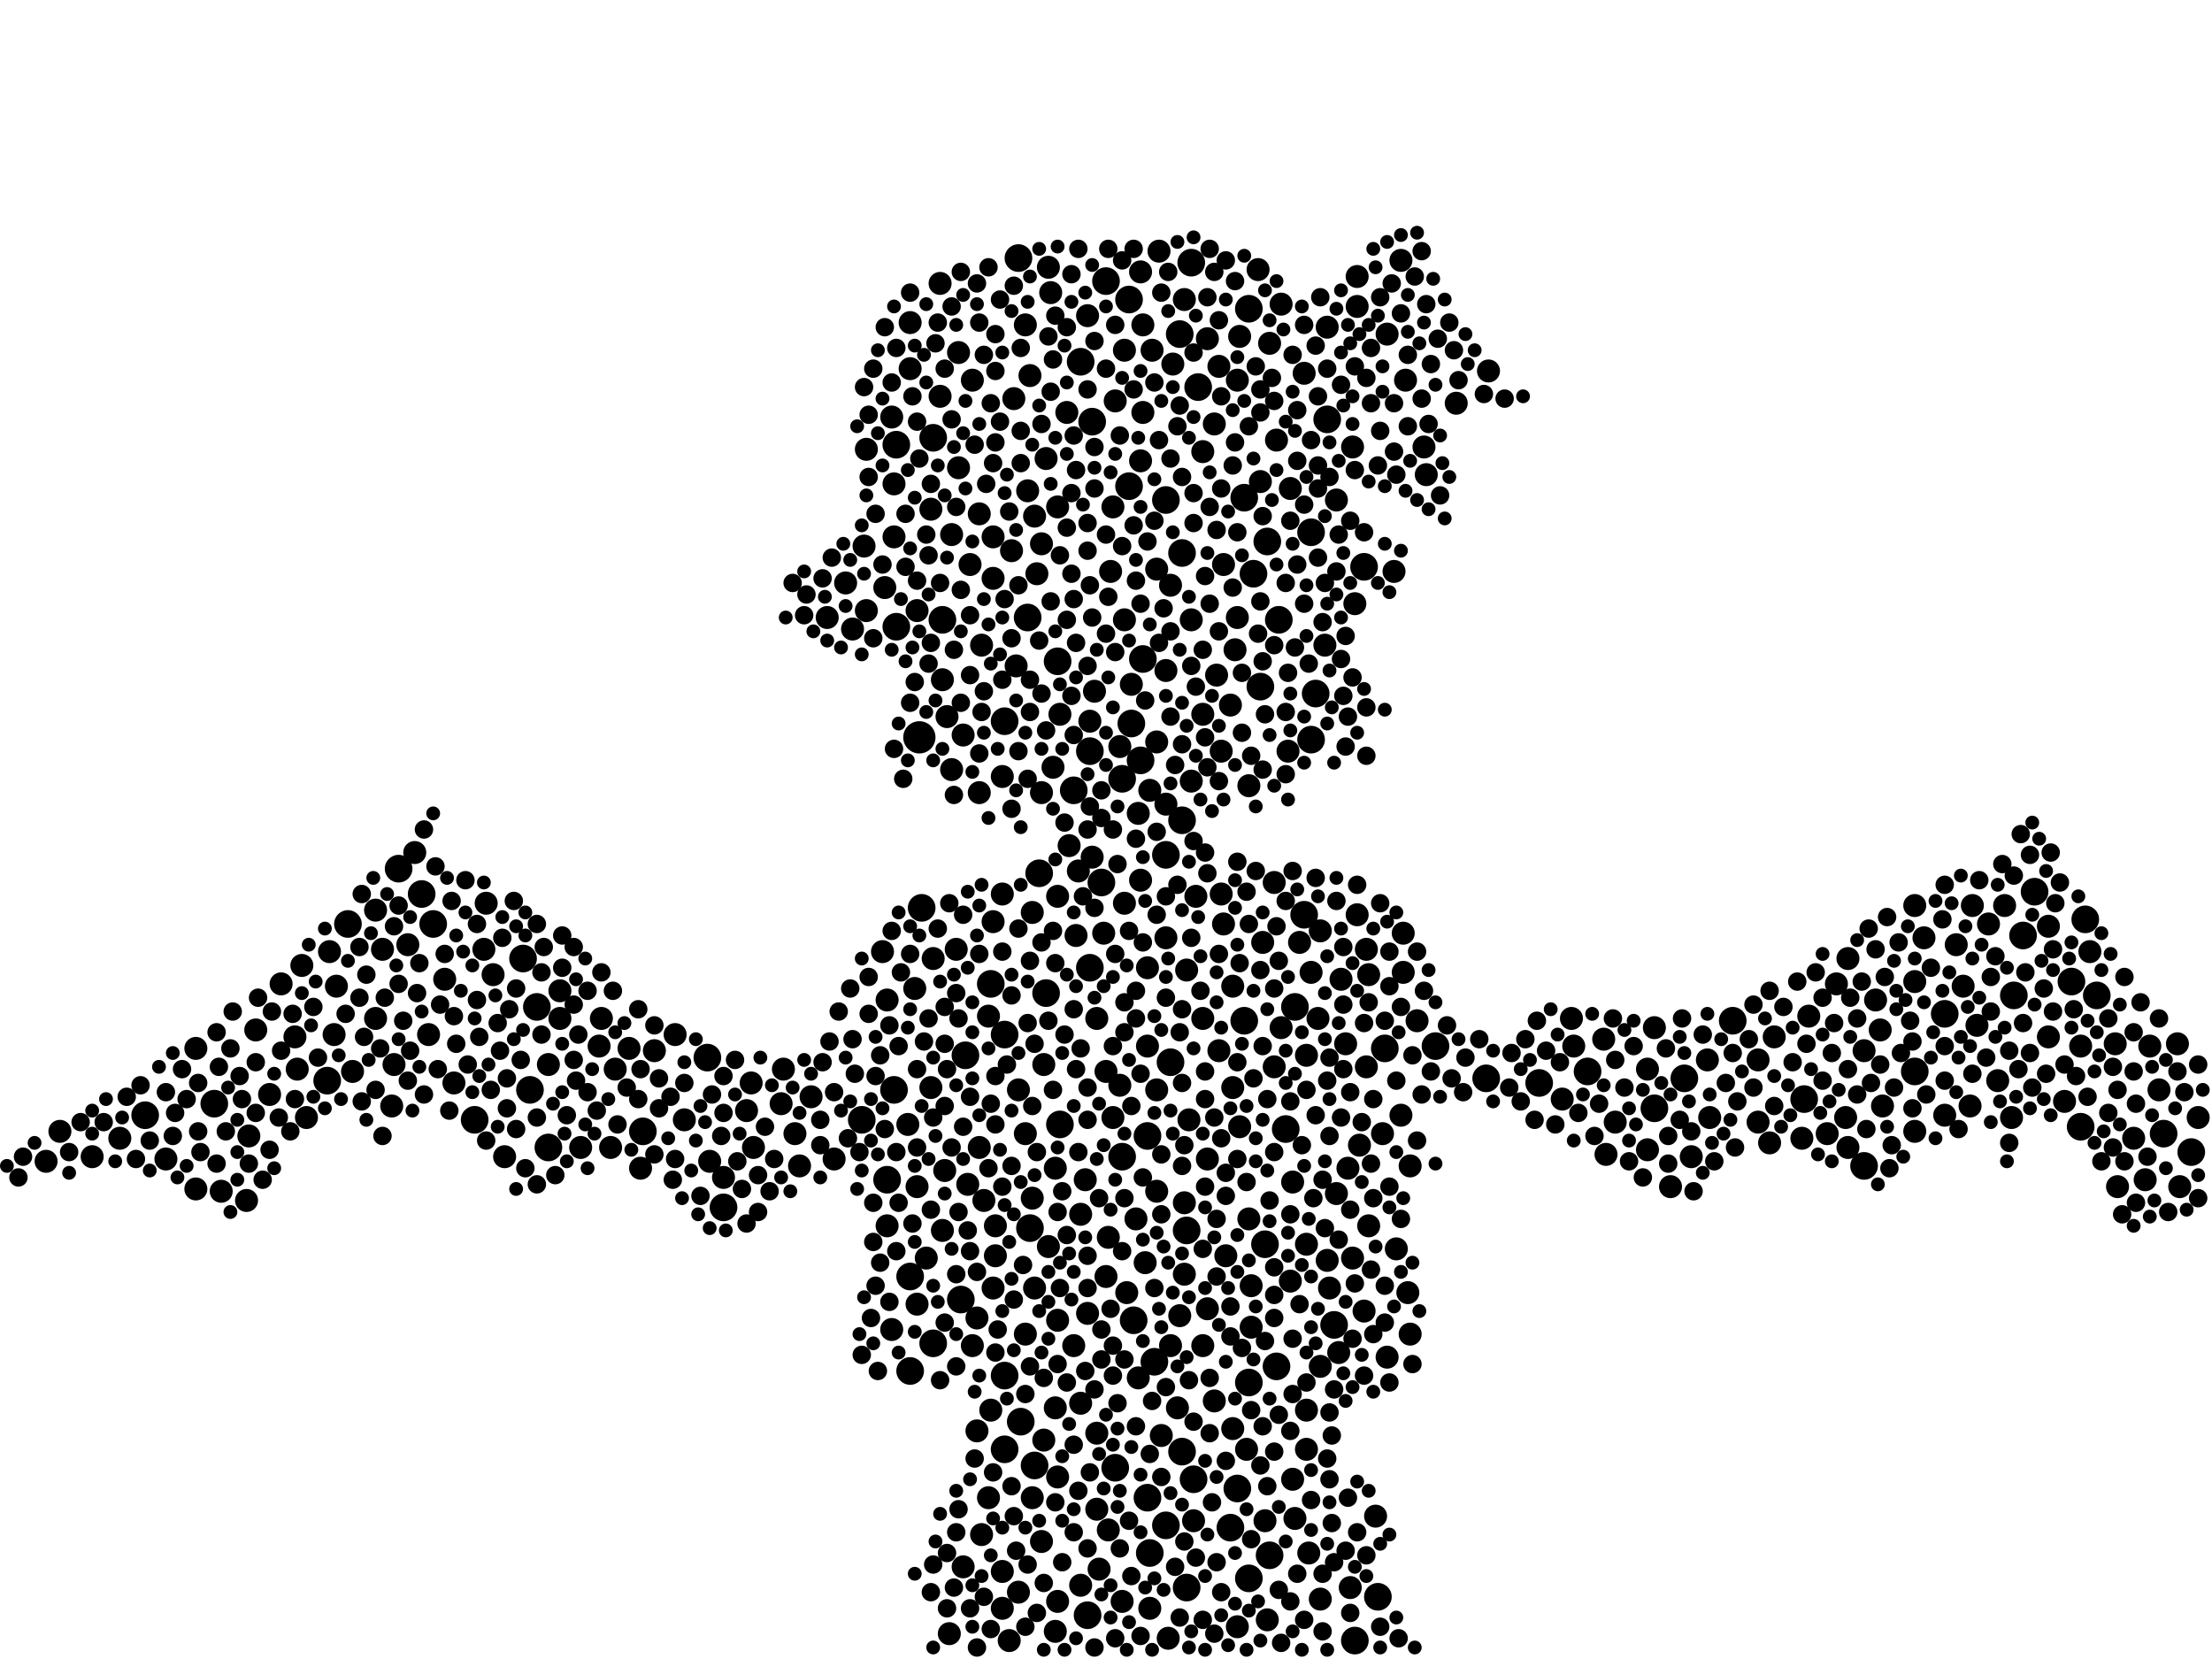 <?xml version="1.0" encoding="utf-8"?>
<svg xmlns="http://www.w3.org/2000/svg"
     xmlns:xlink="http://www.w3.org/1999/xlink" width="1920" height="1440" >

            <defs>
            <style type="text/css"><![CDATA[
circle {stroke: none;}
.c0 {fill: #000000;}
]]></style>
            </defs>
<rect x="0" y="0" width="1920" height="1440" fill="white"/>
<circle cx="798" cy="640" r="14" class="c0"/>
<circle cx="1084" cy="268" r="12" class="c0"/>
<circle cx="968" cy="1274" r="12" class="c0"/>
<circle cx="920" cy="976" r="12" class="c0"/>
<circle cx="960" cy="244" r="12" class="c0"/>
<circle cx="1024" cy="290" r="12" class="c0"/>
<circle cx="908" cy="862" r="12" class="c0"/>
<circle cx="1094" cy="596" r="12" class="c0"/>
<circle cx="1040" cy="336" r="12" class="c0"/>
<circle cx="884" cy="224" r="12" class="c0"/>
<circle cx="1084" cy="1200" r="12" class="c0"/>
<circle cx="1088" cy="498" r="12" class="c0"/>
<circle cx="1138" cy="642" r="12" class="c0"/>
<circle cx="990" cy="660" r="12" class="c0"/>
<circle cx="1012" cy="434" r="12" class="c0"/>
<circle cx="1030" cy="1068" r="12" class="c0"/>
<circle cx="284" cy="938" r="12" class="c0"/>
<circle cx="800" cy="788" r="12" class="c0"/>
<circle cx="956" cy="766" r="12" class="c0"/>
<circle cx="944" cy="1402" r="12" class="c0"/>
<circle cx="454" cy="832" r="12" class="c0"/>
<circle cx="1688" cy="880" r="12" class="c0"/>
<circle cx="1034" cy="228" r="12" class="c0"/>
<circle cx="1080" cy="886" r="12" class="c0"/>
<circle cx="1566" cy="954" r="12" class="c0"/>
<circle cx="1108" cy="1186" r="12" class="c0"/>
<circle cx="466" cy="874" r="12" class="c0"/>
<circle cx="346" cy="754" r="12" class="c0"/>
<circle cx="1110" cy="538" r="12" class="c0"/>
<circle cx="1068" cy="1326" r="12" class="c0"/>
<circle cx="892" cy="536" r="12" class="c0"/>
<circle cx="938" cy="314" r="12" class="c0"/>
<circle cx="1036" cy="1284" r="12" class="c0"/>
<circle cx="1026" cy="1260" r="12" class="c0"/>
<circle cx="1074" cy="1292" r="12" class="c0"/>
<circle cx="1026" cy="712" r="12" class="c0"/>
<circle cx="818" cy="538" r="12" class="c0"/>
<circle cx="1158" cy="1150" r="12" class="c0"/>
<circle cx="186" cy="958" r="12" class="c0"/>
<circle cx="460" cy="946" r="12" class="c0"/>
<circle cx="1080" cy="432" r="12" class="c0"/>
<circle cx="974" cy="1004" r="12" class="c0"/>
<circle cx="778" cy="386" r="12" class="c0"/>
<circle cx="932" cy="686" r="12" class="c0"/>
<circle cx="1196" cy="1386" r="12" class="c0"/>
<circle cx="1084" cy="1370" r="12" class="c0"/>
<circle cx="412" cy="972" r="12" class="c0"/>
<circle cx="1176" cy="1424" r="12" class="c0"/>
<circle cx="1766" cy="774" r="12" class="c0"/>
<circle cx="1378" cy="930" r="12" class="c0"/>
<circle cx="790" cy="1108" r="12" class="c0"/>
<circle cx="918" cy="574" r="12" class="c0"/>
<circle cx="982" cy="628" r="12" class="c0"/>
<circle cx="974" cy="676" r="12" class="c0"/>
<circle cx="898" cy="1272" r="12" class="c0"/>
<circle cx="872" cy="1194" r="12" class="c0"/>
<circle cx="1026" cy="480" r="12" class="c0"/>
<circle cx="946" cy="652" r="12" class="c0"/>
<circle cx="748" cy="972" r="12" class="c0"/>
<circle cx="1336" cy="940" r="12" class="c0"/>
<circle cx="1012" cy="742" r="12" class="c0"/>
<circle cx="810" cy="380" r="12" class="c0"/>
<circle cx="984" cy="1146" r="12" class="c0"/>
<circle cx="894" cy="1066" r="12" class="c0"/>
<circle cx="1806" cy="978" r="12" class="c0"/>
<circle cx="1246" cy="908" r="12" class="c0"/>
<circle cx="948" cy="366" r="12" class="c0"/>
<circle cx="902" cy="758" r="12" class="c0"/>
<circle cx="1142" cy="602" r="12" class="c0"/>
<circle cx="998" cy="1348" r="12" class="c0"/>
<circle cx="1798" cy="852" r="12" class="c0"/>
<circle cx="1902" cy="1000" r="12" class="c0"/>
<circle cx="1756" cy="812" r="12" class="c0"/>
<circle cx="1152" cy="364" r="12" class="c0"/>
<circle cx="872" cy="626" r="12" class="c0"/>
<circle cx="1662" cy="930" r="12" class="c0"/>
<circle cx="1618" cy="1012" r="12" class="c0"/>
<circle cx="1202" cy="910" r="12" class="c0"/>
<circle cx="1016" cy="922" r="12" class="c0"/>
<circle cx="614" cy="918" r="12" class="c0"/>
<circle cx="980" cy="260" r="12" class="c0"/>
<circle cx="1820" cy="864" r="12" class="c0"/>
<circle cx="1012" cy="1324" r="12" class="c0"/>
<circle cx="302" cy="802" r="12" class="c0"/>
<circle cx="1748" cy="864" r="12" class="c0"/>
<circle cx="1102" cy="1350" r="12" class="c0"/>
<circle cx="996" cy="1300" r="12" class="c0"/>
<circle cx="1030" cy="1378" r="12" class="c0"/>
<circle cx="980" cy="422" r="12" class="c0"/>
<circle cx="628" cy="1048" r="12" class="c0"/>
<circle cx="838" cy="916" r="12" class="c0"/>
<circle cx="834" cy="1128" r="12" class="c0"/>
<circle cx="886" cy="1234" r="12" class="c0"/>
<circle cx="1504" cy="886" r="12" class="c0"/>
<circle cx="1124" cy="874" r="12" class="c0"/>
<circle cx="776" cy="946" r="12" class="c0"/>
<circle cx="366" cy="776" r="12" class="c0"/>
<circle cx="558" cy="982" r="12" class="c0"/>
<circle cx="872" cy="1258" r="12" class="c0"/>
<circle cx="126" cy="968" r="12" class="c0"/>
<circle cx="810" cy="1166" r="12" class="c0"/>
<circle cx="1132" cy="794" r="12" class="c0"/>
<circle cx="1184" cy="492" r="12" class="c0"/>
<circle cx="1002" cy="1182" r="12" class="c0"/>
<circle cx="1098" cy="1080" r="12" class="c0"/>
<circle cx="778" cy="544" r="12" class="c0"/>
<circle cx="1100" cy="470" r="12" class="c0"/>
<circle cx="770" cy="1024" r="12" class="c0"/>
<circle cx="1462" cy="936" r="12" class="c0"/>
<circle cx="946" cy="840" r="12" class="c0"/>
<circle cx="1138" cy="462" r="12" class="c0"/>
<circle cx="790" cy="1190" r="12" class="c0"/>
<circle cx="860" cy="854" r="12" class="c0"/>
<circle cx="1878" cy="984" r="12" class="c0"/>
<circle cx="1290" cy="936" r="12" class="c0"/>
<circle cx="376" cy="802" r="12" class="c0"/>
<circle cx="992" cy="572" r="12" class="c0"/>
<circle cx="996" cy="986" r="12" class="c0"/>
<circle cx="872" cy="898" r="12" class="c0"/>
<circle cx="1810" cy="798" r="12" class="c0"/>
<circle cx="1116" cy="980" r="12" class="c0"/>
<circle cx="1436" cy="962" r="12" class="c0"/>
<circle cx="476" cy="996" r="12" class="c0"/>
<circle cx="1134" cy="1080" r="10" class="c0"/>
<circle cx="952" cy="1244" r="10" class="c0"/>
<circle cx="1186" cy="926" r="10" class="c0"/>
<circle cx="1076" cy="978" r="10" class="c0"/>
<circle cx="258" cy="928" r="10" class="c0"/>
<circle cx="1146" cy="808" r="10" class="c0"/>
<circle cx="948" cy="744" r="10" class="c0"/>
<circle cx="394" cy="940" r="10" class="c0"/>
<circle cx="1356" cy="954" r="10" class="c0"/>
<circle cx="262" cy="838" r="10" class="c0"/>
<circle cx="820" cy="1016" r="10" class="c0"/>
<circle cx="986" cy="1058" r="10" class="c0"/>
<circle cx="654" cy="996" r="10" class="c0"/>
<circle cx="1892" cy="1030" r="10" class="c0"/>
<circle cx="1604" cy="832" r="10" class="c0"/>
<circle cx="1048" cy="1006" r="10" class="c0"/>
<circle cx="1838" cy="1030" r="10" class="c0"/>
<circle cx="878" cy="478" r="10" class="c0"/>
<circle cx="1220" cy="330" r="10" class="c0"/>
<circle cx="290" cy="898" r="10" class="c0"/>
<circle cx="950" cy="600" r="10" class="c0"/>
<circle cx="918" cy="440" r="10" class="c0"/>
<circle cx="900" cy="498" r="10" class="c0"/>
<circle cx="1022" cy="1222" r="10" class="c0"/>
<circle cx="1174" cy="1092" r="10" class="c0"/>
<circle cx="818" cy="590" r="10" class="c0"/>
<circle cx="1044" cy="392" r="10" class="c0"/>
<circle cx="860" cy="1224" r="10" class="c0"/>
<circle cx="1106" cy="926" r="10" class="c0"/>
<circle cx="266" cy="970" r="10" class="c0"/>
<circle cx="1178" cy="240" r="10" class="c0"/>
<circle cx="1028" cy="1044" r="10" class="c0"/>
<circle cx="1204" cy="290" r="10" class="c0"/>
<circle cx="1292" cy="322" r="10" class="c0"/>
<circle cx="216" cy="986" r="10" class="c0"/>
<circle cx="906" cy="1250" r="10" class="c0"/>
<circle cx="774" cy="1154" r="10" class="c0"/>
<circle cx="1430" cy="928" r="10" class="c0"/>
<circle cx="1060" cy="652" r="10" class="c0"/>
<circle cx="292" cy="856" r="10" class="c0"/>
<circle cx="848" cy="1242" r="10" class="c0"/>
<circle cx="826" cy="668" r="10" class="c0"/>
<circle cx="896" cy="1300" r="10" class="c0"/>
<circle cx="858" cy="1300" r="10" class="c0"/>
<circle cx="864" cy="1090" r="10" class="c0"/>
<circle cx="926" cy="358" r="10" class="c0"/>
<circle cx="916" cy="1222" r="10" class="c0"/>
<circle cx="1180" cy="994" r="10" class="c0"/>
<circle cx="40" cy="1008" r="10" class="c0"/>
<circle cx="244" cy="854" r="10" class="c0"/>
<circle cx="952" cy="1310" r="10" class="c0"/>
<circle cx="880" cy="346" r="10" class="c0"/>
<circle cx="998" cy="1396" r="10" class="c0"/>
<circle cx="770" cy="868" r="10" class="c0"/>
<circle cx="808" cy="944" r="10" class="c0"/>
<circle cx="1134" cy="1258" r="10" class="c0"/>
<circle cx="844" cy="330" r="10" class="c0"/>
<circle cx="1436" cy="892" r="10" class="c0"/>
<circle cx="1004" cy="1034" r="10" class="c0"/>
<circle cx="776" cy="420" r="10" class="c0"/>
<circle cx="804" cy="1092" r="10" class="c0"/>
<circle cx="870" cy="776" r="10" class="c0"/>
<circle cx="1012" cy="698" r="10" class="c0"/>
<circle cx="1122" cy="1026" r="10" class="c0"/>
<circle cx="372" cy="898" r="10" class="c0"/>
<circle cx="1526" cy="974" r="10" class="c0"/>
<circle cx="1216" cy="226" r="10" class="c0"/>
<circle cx="960" cy="1108" r="10" class="c0"/>
<circle cx="1586" cy="984" r="10" class="c0"/>
<circle cx="960" cy="930" r="10" class="c0"/>
<circle cx="690" cy="984" r="10" class="c0"/>
<circle cx="890" cy="984" r="10" class="c0"/>
<circle cx="1074" cy="1412" r="10" class="c0"/>
<circle cx="1058" cy="318" r="10" class="c0"/>
<circle cx="816" cy="246" r="10" class="c0"/>
<circle cx="222" cy="894" r="10" class="c0"/>
<circle cx="1054" cy="1216" r="10" class="c0"/>
<circle cx="898" cy="1118" r="10" class="c0"/>
<circle cx="718" cy="536" r="10" class="c0"/>
<circle cx="896" cy="1040" r="10" class="c0"/>
<circle cx="962" cy="1074" r="10" class="c0"/>
<circle cx="1570" cy="882" r="10" class="c0"/>
<circle cx="648" cy="964" r="10" class="c0"/>
<circle cx="80" cy="1004" r="10" class="c0"/>
<circle cx="694" cy="1012" r="10" class="c0"/>
<circle cx="752" cy="390" r="10" class="c0"/>
<circle cx="1070" cy="856" r="10" class="c0"/>
<circle cx="354" cy="820" r="10" class="c0"/>
<circle cx="504" cy="996" r="10" class="c0"/>
<circle cx="1688" cy="968" r="10" class="c0"/>
<circle cx="1184" cy="1138" r="10" class="c0"/>
<circle cx="824" cy="1418" r="10" class="c0"/>
<circle cx="1108" cy="382" r="10" class="c0"/>
<circle cx="678" cy="958" r="10" class="c0"/>
<circle cx="918" cy="778" r="10" class="c0"/>
<circle cx="1004" cy="644" r="10" class="c0"/>
<circle cx="1526" cy="920" r="10" class="c0"/>
<circle cx="422" cy="784" r="10" class="c0"/>
<circle cx="1188" cy="846" r="10" class="c0"/>
<circle cx="1092" cy="234" r="10" class="c0"/>
<circle cx="1068" cy="612" r="10" class="c0"/>
<circle cx="1792" cy="956" r="10" class="c0"/>
<circle cx="486" cy="884" r="10" class="c0"/>
<circle cx="1204" cy="1178" r="10" class="c0"/>
<circle cx="934" cy="812" r="10" class="c0"/>
<circle cx="906" cy="924" r="10" class="c0"/>
<circle cx="918" cy="1390" r="10" class="c0"/>
<circle cx="1364" cy="884" r="10" class="c0"/>
<circle cx="816" cy="344" r="10" class="c0"/>
<circle cx="1594" cy="854" r="10" class="c0"/>
<circle cx="1716" cy="890" r="10" class="c0"/>
<circle cx="170" cy="1032" r="10" class="c0"/>
<circle cx="1450" cy="1030" r="10" class="c0"/>
<circle cx="916" cy="1014" r="10" class="c0"/>
<circle cx="1120" cy="1112" r="10" class="c0"/>
<circle cx="1866" cy="908" r="10" class="c0"/>
<circle cx="1836" cy="906" r="10" class="c0"/>
<circle cx="958" cy="810" r="10" class="c0"/>
<circle cx="832" cy="406" r="10" class="c0"/>
<circle cx="776" cy="466" r="10" class="c0"/>
<circle cx="1188" cy="1064" r="10" class="c0"/>
<circle cx="534" cy="928" r="10" class="c0"/>
<circle cx="936" cy="756" r="10" class="c0"/>
<circle cx="1098" cy="1320" r="10" class="c0"/>
<circle cx="1712" cy="786" r="10" class="c0"/>
<circle cx="852" cy="1332" r="10" class="c0"/>
<circle cx="918" cy="1282" r="10" class="c0"/>
<circle cx="920" cy="620" r="10" class="c0"/>
<circle cx="862" cy="466" r="10" class="c0"/>
<circle cx="794" cy="858" r="10" class="c0"/>
<circle cx="976" cy="784" r="10" class="c0"/>
<circle cx="234" cy="950" r="10" class="c0"/>
<circle cx="476" cy="924" r="10" class="c0"/>
<circle cx="862" cy="502" r="10" class="c0"/>
<circle cx="1054" cy="368" r="10" class="c0"/>
<circle cx="1062" cy="490" r="10" class="c0"/>
<circle cx="848" cy="1144" r="10" class="c0"/>
<circle cx="1632" cy="894" r="10" class="c0"/>
<circle cx="892" cy="426" r="10" class="c0"/>
<circle cx="1172" cy="1378" r="10" class="c0"/>
<circle cx="864" cy="1064" r="10" class="c0"/>
<circle cx="1072" cy="564" r="10" class="c0"/>
<circle cx="882" cy="578" r="10" class="c0"/>
<circle cx="992" cy="358" r="10" class="c0"/>
<circle cx="680" cy="928" r="10" class="c0"/>
<circle cx="1118" cy="652" r="10" class="c0"/>
<circle cx="1112" cy="892" r="10" class="c0"/>
<circle cx="1778" cy="900" r="10" class="c0"/>
<circle cx="438" cy="1004" r="10" class="c0"/>
<circle cx="996" cy="908" r="10" class="c0"/>
<circle cx="1044" cy="1168" r="10" class="c0"/>
<circle cx="1218" cy="844" r="10" class="c0"/>
<circle cx="1160" cy="1036" r="10" class="c0"/>
<circle cx="1006" cy="218" r="10" class="c0"/>
<circle cx="836" cy="1360" r="10" class="c0"/>
<circle cx="1032" cy="972" r="10" class="c0"/>
<circle cx="1662" cy="852" r="10" class="c0"/>
<circle cx="822" cy="622" r="10" class="c0"/>
<circle cx="1468" cy="1004" r="10" class="c0"/>
<circle cx="852" cy="560" r="10" class="c0"/>
<circle cx="946" cy="626" r="10" class="c0"/>
<circle cx="836" cy="638" r="10" class="c0"/>
<circle cx="1058" cy="912" r="10" class="c0"/>
<circle cx="734" cy="506" r="10" class="c0"/>
<circle cx="1540" cy="900" r="10" class="c0"/>
<circle cx="1128" cy="818" r="10" class="c0"/>
<circle cx="770" cy="1064" r="10" class="c0"/>
<circle cx="1036" cy="1320" r="10" class="c0"/>
<circle cx="1004" cy="494" r="10" class="c0"/>
<circle cx="1060" cy="776" r="10" class="c0"/>
<circle cx="942" cy="1024" r="10" class="c0"/>
<circle cx="1392" cy="902" r="10" class="c0"/>
<circle cx="998" cy="686" r="10" class="c0"/>
<circle cx="968" cy="348" r="10" class="c0"/>
<circle cx="990" cy="764" r="10" class="c0"/>
<circle cx="1082" cy="1258" r="10" class="c0"/>
<circle cx="862" cy="800" r="10" class="c0"/>
<circle cx="808" cy="442" r="10" class="c0"/>
<circle cx="1618" cy="912" r="10" class="c0"/>
<circle cx="826" cy="464" r="10" class="c0"/>
<circle cx="996" cy="840" r="10" class="c0"/>
<circle cx="1000" cy="304" r="10" class="c0"/>
<circle cx="774" cy="362" r="10" class="c0"/>
<circle cx="890" cy="282" r="10" class="c0"/>
<circle cx="1704" cy="856" r="10" class="c0"/>
<circle cx="144" cy="1006" r="10" class="c0"/>
<circle cx="1150" cy="560" r="10" class="c0"/>
<circle cx="546" cy="910" r="10" class="c0"/>
<circle cx="1200" cy="984" r="10" class="c0"/>
<circle cx="724" cy="1006" r="10" class="c0"/>
<circle cx="428" cy="846" r="10" class="c0"/>
<circle cx="1056" cy="586" r="10" class="c0"/>
<circle cx="1806" cy="908" r="10" class="c0"/>
<circle cx="894" cy="326" r="10" class="c0"/>
<circle cx="1178" cy="794" r="10" class="c0"/>
<circle cx="332" cy="824" r="10" class="c0"/>
<circle cx="170" cy="910" r="10" class="c0"/>
<circle cx="1222" cy="1122" r="10" class="c0"/>
<circle cx="1124" cy="1318" r="10" class="c0"/>
<circle cx="306" cy="930" r="10" class="c0"/>
<circle cx="1086" cy="1116" r="10" class="c0"/>
<circle cx="1106" cy="766" r="10" class="c0"/>
<circle cx="1014" cy="1422" r="10" class="c0"/>
<circle cx="1070" cy="944" r="10" class="c0"/>
<circle cx="964" cy="496" r="10" class="c0"/>
<circle cx="1146" cy="1186" r="10" class="c0"/>
<circle cx="1084" cy="1058" r="10" class="c0"/>
<circle cx="1102" cy="298" r="10" class="c0"/>
<circle cx="1394" cy="1002" r="10" class="c0"/>
<circle cx="918" cy="1146" r="10" class="c0"/>
<circle cx="890" cy="1158" r="10" class="c0"/>
<circle cx="1210" cy="496" r="10" class="c0"/>
<circle cx="1564" cy="988" r="10" class="c0"/>
<circle cx="1070" cy="1240" r="10" class="c0"/>
<circle cx="1076" cy="292" r="10" class="c0"/>
<circle cx="1162" cy="1174" r="10" class="c0"/>
<circle cx="1152" cy="1094" r="10" class="c0"/>
<circle cx="1602" cy="970" r="10" class="c0"/>
<circle cx="1160" cy="434" r="10" class="c0"/>
<circle cx="214" cy="1042" r="10" class="c0"/>
<circle cx="790" cy="320" r="10" class="c0"/>
<circle cx="910" cy="232" r="10" class="c0"/>
<circle cx="1012" cy="814" r="10" class="c0"/>
<circle cx="340" cy="960" r="10" class="c0"/>
<circle cx="1662" cy="982" r="10" class="c0"/>
<circle cx="1852" cy="988" r="10" class="c0"/>
<circle cx="974" cy="1390" r="10" class="c0"/>
<circle cx="884" cy="946" r="10" class="c0"/>
<circle cx="1264" cy="350" r="10" class="c0"/>
<circle cx="830" cy="824" r="10" class="c0"/>
<circle cx="386" cy="850" r="10" class="c0"/>
<circle cx="1028" cy="1106" r="10" class="c0"/>
<circle cx="1726" cy="802" r="10" class="c0"/>
<circle cx="982" cy="594" r="10" class="c0"/>
<circle cx="1216" cy="968" r="10" class="c0"/>
<circle cx="1814" cy="826" r="10" class="c0"/>
<circle cx="1402" cy="974" r="10" class="c0"/>
<circle cx="1430" cy="998" r="10" class="c0"/>
<circle cx="1366" cy="908" r="10" class="c0"/>
<circle cx="1186" cy="824" r="10" class="c0"/>
<circle cx="896" cy="792" r="10" class="c0"/>
<circle cx="768" cy="510" r="10" class="c0"/>
<circle cx="1152" cy="284" r="10" class="c0"/>
<circle cx="790" cy="280" r="10" class="c0"/>
<circle cx="1890" cy="906" r="10" class="c0"/>
<circle cx="938" cy="1218" r="10" class="c0"/>
<circle cx="1048" cy="1136" r="10" class="c0"/>
<circle cx="522" cy="884" r="10" class="c0"/>
<circle cx="904" cy="688" r="10" class="c0"/>
<circle cx="954" cy="1362" r="10" class="c0"/>
<circle cx="884" cy="1382" r="10" class="c0"/>
<circle cx="1044" cy="884" r="10" class="c0"/>
<circle cx="652" cy="940" r="10" class="c0"/>
<circle cx="1034" cy="538" r="10" class="c0"/>
<circle cx="1174" cy="388" r="10" class="c0"/>
<circle cx="256" cy="900" r="10" class="c0"/>
<circle cx="932" cy="1168" r="10" class="c0"/>
<circle cx="1634" cy="960" r="10" class="c0"/>
<circle cx="1134" cy="1224" r="10" class="c0"/>
<circle cx="1136" cy="1348" r="10" class="c0"/>
<circle cx="788" cy="976" r="10" class="c0"/>
<circle cx="858" cy="882" r="10" class="c0"/>
<circle cx="1604" cy="996" r="10" class="c0"/>
<circle cx="990" cy="236" r="10" class="c0"/>
<circle cx="1094" cy="418" r="10" class="c0"/>
<circle cx="1062" cy="802" r="10" class="c0"/>
<circle cx="1044" cy="620" r="10" class="c0"/>
<circle cx="972" cy="942" r="10" class="c0"/>
<circle cx="556" cy="1014" r="10" class="c0"/>
<circle cx="1100" cy="1406" r="10" class="c0"/>
<circle cx="1004" cy="946" r="10" class="c0"/>
<circle cx="342" cy="924" r="10" class="c0"/>
<circle cx="1230" cy="886" r="10" class="c0"/>
<circle cx="1064" cy="1090" r="10" class="c0"/>
<circle cx="420" cy="824" r="10" class="c0"/>
<circle cx="586" cy="898" r="10" class="c0"/>
<circle cx="1122" cy="1284" r="10" class="c0"/>
<circle cx="1074" cy="536" r="10" class="c0"/>
<circle cx="976" cy="304" r="10" class="c0"/>
<circle cx="1536" cy="992" r="10" class="c0"/>
<circle cx="976" cy="538" r="10" class="c0"/>
<circle cx="854" cy="1042" r="10" class="c0"/>
<circle cx="1086" cy="1152" r="10" class="c0"/>
<circle cx="990" cy="400" r="10" class="c0"/>
<circle cx="326" cy="790" r="10" class="c0"/>
<circle cx="1038" cy="778" r="10" class="c0"/>
<circle cx="1170" cy="1014" r="10" class="c0"/>
<circle cx="1144" cy="884" r="10" class="c0"/>
<circle cx="286" cy="826" r="10" class="c0"/>
<circle cx="1176" cy="524" r="10" class="c0"/>
<circle cx="1012" cy="582" r="10" class="c0"/>
<circle cx="1224" cy="1012" r="10" class="c0"/>
<circle cx="568" cy="912" r="10" class="c0"/>
<circle cx="992" cy="282" r="10" class="c0"/>
<circle cx="594" cy="972" r="10" class="c0"/>
<circle cx="842" cy="490" r="10" class="c0"/>
<circle cx="1734" cy="938" r="10" class="c0"/>
<circle cx="912" cy="254" r="10" class="c0"/>
<circle cx="944" cy="274" r="10" class="c0"/>
<circle cx="844" cy="1168" r="10" class="c0"/>
<circle cx="988" cy="1196" r="10" class="c0"/>
<circle cx="910" cy="1082" r="10" class="c0"/>
<circle cx="1662" cy="786" r="10" class="c0"/>
<circle cx="1168" cy="906" r="10" class="c0"/>
<circle cx="1146" cy="1388" r="10" class="c0"/>
<circle cx="1138" cy="844" r="10" class="c0"/>
<circle cx="796" cy="530" r="10" class="c0"/>
<circle cx="966" cy="970" r="10" class="c0"/>
<circle cx="850" cy="688" r="10" class="c0"/>
<circle cx="1016" cy="508" r="10" class="c0"/>
<circle cx="796" cy="1132" r="10" class="c0"/>
<circle cx="1238" cy="412" r="10" class="c0"/>
<circle cx="1482" cy="920" r="10" class="c0"/>
<circle cx="1484" cy="970" r="10" class="c0"/>
<circle cx="1030" cy="842" r="10" class="c0"/>
<circle cx="1236" cy="388" r="10" class="c0"/>
<circle cx="104" cy="988" r="10" class="c0"/>
<circle cx="750" cy="474" r="10" class="c0"/>
<circle cx="870" cy="1364" r="10" class="c0"/>
<circle cx="928" cy="734" r="10" class="c0"/>
<circle cx="1178" cy="266" r="10" class="c0"/>
<circle cx="766" cy="826" r="10" class="c0"/>
<circle cx="192" cy="1034" r="10" class="c0"/>
<circle cx="1016" cy="1168" r="10" class="c0"/>
<circle cx="1746" cy="970" r="10" class="c0"/>
<circle cx="1134" cy="916" r="10" class="c0"/>
<circle cx="898" cy="448" r="10" class="c0"/>
<circle cx="1628" cy="868" r="10" class="c0"/>
<circle cx="978" cy="1122" r="10" class="c0"/>
<circle cx="740" cy="546" r="10" class="c0"/>
<circle cx="1120" cy="424" r="10" class="c0"/>
<circle cx="904" cy="1338" r="10" class="c0"/>
<circle cx="1874" cy="946" r="10" class="c0"/>
<circle cx="952" cy="884" r="10" class="c0"/>
<circle cx="1862" cy="1024" r="10" class="c0"/>
<circle cx="520" cy="908" r="10" class="c0"/>
<circle cx="1670" cy="814" r="10" class="c0"/>
<circle cx="1084" cy="682" r="10" class="c0"/>
<circle cx="862" cy="1118" r="10" class="c0"/>
<circle cx="966" cy="440" r="10" class="c0"/>
<circle cx="876" cy="1424" r="10" class="c0"/>
<circle cx="1096" cy="818" r="10" class="c0"/>
<circle cx="850" cy="446" r="10" class="c0"/>
<circle cx="818" cy="1068" r="10" class="c0"/>
<circle cx="916" cy="1416" r="10" class="c0"/>
<circle cx="938" cy="1376" r="10" class="c0"/>
<circle cx="810" cy="832" r="10" class="c0"/>
<circle cx="1218" cy="810" r="10" class="c0"/>
<circle cx="908" cy="398" r="10" class="c0"/>
<circle cx="1908" cy="970" r="10" class="c0"/>
<circle cx="988" cy="706" r="10" class="c0"/>
<circle cx="1008" cy="1246" r="10" class="c0"/>
<circle cx="486" cy="860" r="10" class="c0"/>
<circle cx="360" cy="740" r="10" class="c0"/>
<circle cx="616" cy="1008" r="10" class="c0"/>
<circle cx="1028" cy="260" r="10" class="c0"/>
<circle cx="850" cy="996" r="10" class="c0"/>
<circle cx="962" cy="1328" r="10" class="c0"/>
<circle cx="1710" cy="960" r="10" class="c0"/>
<circle cx="530" cy="996" r="10" class="c0"/>
<circle cx="1164" cy="850" r="10" class="c0"/>
<circle cx="326" cy="884" r="10" class="c0"/>
<circle cx="972" cy="648" r="10" class="c0"/>
<circle cx="938" cy="1054" r="10" class="c0"/>
<circle cx="1048" cy="294" r="10" class="c0"/>
<circle cx="1778" cy="804" r="10" class="c0"/>
<circle cx="52" cy="982" r="10" class="c0"/>
<circle cx="1074" cy="330" r="10" class="c0"/>
<circle cx="1224" cy="1158" r="10" class="c0"/>
<circle cx="870" cy="674" r="10" class="c0"/>
<circle cx="944" cy="1140" r="10" class="c0"/>
<circle cx="914" cy="666" r="10" class="c0"/>
<circle cx="1112" cy="264" r="10" class="c0"/>
<circle cx="1154" cy="1118" r="10" class="c0"/>
<circle cx="840" cy="1028" r="10" class="c0"/>
<circle cx="1212" cy="1084" r="10" class="c0"/>
<circle cx="1024" cy="1142" r="10" class="c0"/>
<circle cx="1740" cy="786" r="10" class="c0"/>
<circle cx="904" cy="472" r="10" class="c0"/>
<circle cx="1034" cy="678" r="10" class="c0"/>
<circle cx="994" cy="1096" r="10" class="c0"/>
<circle cx="870" cy="1396" r="10" class="c0"/>
<circle cx="1698" cy="820" r="10" class="c0"/>
<circle cx="628" cy="1022" r="10" class="c0"/>
<circle cx="796" cy="1030" r="10" class="c0"/>
<circle cx="832" cy="306" r="10" class="c0"/>
<circle cx="1018" cy="316" r="10" class="c0"/>
<circle cx="704" cy="952" r="10" class="c0"/>
<circle cx="1132" cy="324" r="10" class="c0"/>
<circle cx="1194" cy="1316" r="10" class="c0"/>
<circle cx="752" cy="530" r="10" class="c0"/>
<circle cx="1184" cy="462" r="8" class="c0"/>
<circle cx="396" cy="906" r="8" class="c0"/>
<circle cx="1112" cy="1426" r="8" class="c0"/>
<circle cx="1134" cy="946" r="8" class="c0"/>
<circle cx="968" cy="282" r="8" class="c0"/>
<circle cx="1210" cy="392" r="8" class="c0"/>
<circle cx="948" cy="536" r="8" class="c0"/>
<circle cx="1370" cy="966" r="8" class="c0"/>
<circle cx="1032" cy="1198" r="8" class="c0"/>
<circle cx="1222" cy="308" r="8" class="c0"/>
<circle cx="1106" cy="858" r="8" class="c0"/>
<circle cx="584" cy="1024" r="8" class="c0"/>
<circle cx="1008" cy="1282" r="8" class="c0"/>
<circle cx="780" cy="908" r="8" class="c0"/>
<circle cx="1176" cy="318" r="8" class="c0"/>
<circle cx="1748" cy="760" r="8" class="c0"/>
<circle cx="1126" cy="400" r="8" class="c0"/>
<circle cx="1096" cy="668" r="8" class="c0"/>
<circle cx="350" cy="886" r="8" class="c0"/>
<circle cx="1410" cy="944" r="8" class="c0"/>
<circle cx="386" cy="828" r="8" class="c0"/>
<circle cx="1744" cy="912" r="8" class="c0"/>
<circle cx="956" cy="686" r="8" class="c0"/>
<circle cx="754" cy="848" r="8" class="c0"/>
<circle cx="842" cy="1086" r="8" class="c0"/>
<circle cx="1858" cy="870" r="8" class="c0"/>
<circle cx="990" cy="524" r="8" class="c0"/>
<circle cx="830" cy="440" r="8" class="c0"/>
<circle cx="916" cy="274" r="8" class="c0"/>
<circle cx="1216" cy="272" r="8" class="c0"/>
<circle cx="1028" cy="1338" r="8" class="c0"/>
<circle cx="456" cy="1014" r="8" class="c0"/>
<circle cx="1154" cy="1226" r="8" class="c0"/>
<circle cx="572" cy="936" r="8" class="c0"/>
<circle cx="1144" cy="404" r="8" class="c0"/>
<circle cx="672" cy="1006" r="8" class="c0"/>
<circle cx="1184" cy="888" r="8" class="c0"/>
<circle cx="1764" cy="944" r="8" class="c0"/>
<circle cx="912" cy="522" r="8" class="c0"/>
<circle cx="1592" cy="888" r="8" class="c0"/>
<circle cx="1086" cy="1224" r="8" class="c0"/>
<circle cx="1162" cy="464" r="8" class="c0"/>
<circle cx="986" cy="728" r="8" class="c0"/>
<circle cx="446" cy="782" r="8" class="c0"/>
<circle cx="434" cy="912" r="8" class="c0"/>
<circle cx="932" cy="1254" r="8" class="c0"/>
<circle cx="1228" cy="240" r="8" class="c0"/>
<circle cx="1094" cy="338" r="8" class="c0"/>
<circle cx="1164" cy="970" r="8" class="c0"/>
<circle cx="962" cy="518" r="8" class="c0"/>
<circle cx="210" cy="954" r="8" class="c0"/>
<circle cx="1076" cy="836" r="8" class="c0"/>
<circle cx="950" cy="424" r="8" class="c0"/>
<circle cx="822" cy="1348" r="8" class="c0"/>
<circle cx="990" cy="1420" r="8" class="c0"/>
<circle cx="986" cy="884" r="8" class="c0"/>
<circle cx="1120" cy="1242" r="8" class="c0"/>
<circle cx="1334" cy="886" r="8" class="c0"/>
<circle cx="1170" cy="622" r="8" class="c0"/>
<circle cx="862" cy="1278" r="8" class="c0"/>
<circle cx="746" cy="1000" r="8" class="c0"/>
<circle cx="938" cy="910" r="8" class="c0"/>
<circle cx="1006" cy="382" r="8" class="c0"/>
<circle cx="1050" cy="216" r="8" class="c0"/>
<circle cx="1122" cy="1162" r="8" class="c0"/>
<circle cx="1688" cy="908" r="8" class="c0"/>
<circle cx="436" cy="814" r="8" class="c0"/>
<circle cx="932" cy="638" r="8" class="c0"/>
<circle cx="502" cy="898" r="8" class="c0"/>
<circle cx="966" cy="1194" r="8" class="c0"/>
<circle cx="1582" cy="938" r="8" class="c0"/>
<circle cx="1050" cy="524" r="8" class="c0"/>
<circle cx="1488" cy="1008" r="8" class="c0"/>
<circle cx="1154" cy="1284" r="8" class="c0"/>
<circle cx="750" cy="336" r="8" class="c0"/>
<circle cx="1568" cy="906" r="8" class="c0"/>
<circle cx="1176" cy="408" r="8" class="c0"/>
<circle cx="968" cy="1422" r="8" class="c0"/>
<circle cx="1110" cy="1380" r="8" class="c0"/>
<circle cx="1026" cy="876" r="8" class="c0"/>
<circle cx="930" cy="498" r="8" class="c0"/>
<circle cx="1132" cy="1406" r="8" class="c0"/>
<circle cx="1038" cy="596" r="8" class="c0"/>
<circle cx="1084" cy="802" r="8" class="c0"/>
<circle cx="1504" cy="914" r="8" class="c0"/>
<circle cx="1540" cy="960" r="8" class="c0"/>
<circle cx="760" cy="446" r="8" class="c0"/>
<circle cx="930" cy="428" r="8" class="c0"/>
<circle cx="842" cy="952" r="8" class="c0"/>
<circle cx="440" cy="936" r="8" class="c0"/>
<circle cx="864" cy="1174" r="8" class="c0"/>
<circle cx="414" cy="868" r="8" class="c0"/>
<circle cx="1732" cy="830" r="8" class="c0"/>
<circle cx="1240" cy="368" r="8" class="c0"/>
<circle cx="188" cy="1010" r="8" class="c0"/>
<circle cx="1498" cy="940" r="8" class="c0"/>
<circle cx="1762" cy="914" r="8" class="c0"/>
<circle cx="510" cy="860" r="8" class="c0"/>
<circle cx="914" cy="946" r="8" class="c0"/>
<circle cx="1006" cy="558" r="8" class="c0"/>
<circle cx="748" cy="1176" r="8" class="c0"/>
<circle cx="668" cy="1034" r="8" class="c0"/>
<circle cx="554" cy="954" r="8" class="c0"/>
<circle cx="1074" cy="1006" r="8" class="c0"/>
<circle cx="806" cy="482" r="8" class="c0"/>
<circle cx="1078" cy="584" r="8" class="c0"/>
<circle cx="864" cy="290" r="8" class="c0"/>
<circle cx="836" cy="978" r="8" class="c0"/>
<circle cx="1186" cy="1350" r="8" class="c0"/>
<circle cx="1164" cy="334" r="8" class="c0"/>
<circle cx="984" cy="456" r="8" class="c0"/>
<circle cx="944" cy="972" r="8" class="c0"/>
<circle cx="522" cy="844" r="8" class="c0"/>
<circle cx="1064" cy="1268" r="8" class="c0"/>
<circle cx="1036" cy="454" r="8" class="c0"/>
<circle cx="1256" cy="890" r="8" class="c0"/>
<circle cx="944" cy="944" r="8" class="c0"/>
<circle cx="832" cy="884" r="8" class="c0"/>
<circle cx="760" cy="934" r="8" class="c0"/>
<circle cx="1034" cy="814" r="8" class="c0"/>
<circle cx="1070" cy="404" r="8" class="c0"/>
<circle cx="492" cy="968" r="8" class="c0"/>
<circle cx="980" cy="808" r="8" class="c0"/>
<circle cx="1446" cy="910" r="8" class="c0"/>
<circle cx="760" cy="1116" r="8" class="c0"/>
<circle cx="190" cy="926" r="8" class="c0"/>
<circle cx="944" cy="454" r="8" class="c0"/>
<circle cx="884" cy="806" r="8" class="c0"/>
<circle cx="1050" cy="1244" r="8" class="c0"/>
<circle cx="1262" cy="304" r="8" class="c0"/>
<circle cx="1060" cy="988" r="8" class="c0"/>
<circle cx="1522" cy="944" r="8" class="c0"/>
<circle cx="618" cy="950" r="8" class="c0"/>
<circle cx="796" cy="996" r="8" class="c0"/>
<circle cx="894" cy="1186" r="8" class="c0"/>
<circle cx="1058" cy="278" r="8" class="c0"/>
<circle cx="918" cy="1184" r="8" class="c0"/>
<circle cx="846" cy="386" r="8" class="c0"/>
<circle cx="1094" cy="1272" r="8" class="c0"/>
<circle cx="738" cy="858" r="8" class="c0"/>
<circle cx="1100" cy="954" r="8" class="c0"/>
<circle cx="830" cy="862" r="8" class="c0"/>
<circle cx="586" cy="1006" r="8" class="c0"/>
<circle cx="1242" cy="316" r="8" class="c0"/>
<circle cx="1106" cy="348" r="8" class="c0"/>
<circle cx="878" cy="702" r="8" class="c0"/>
<circle cx="944" cy="578" r="8" class="c0"/>
<circle cx="1150" cy="1066" r="8" class="c0"/>
<circle cx="568" cy="890" r="8" class="c0"/>
<circle cx="568" cy="1002" r="8" class="c0"/>
<circle cx="1104" cy="328" r="8" class="c0"/>
<circle cx="1156" cy="1246" r="8" class="c0"/>
<circle cx="700" cy="516" r="8" class="c0"/>
<circle cx="414" cy="802" r="8" class="c0"/>
<circle cx="500" cy="938" r="8" class="c0"/>
<circle cx="90" cy="974" r="8" class="c0"/>
<circle cx="1116" cy="672" r="8" class="c0"/>
<circle cx="1236" cy="860" r="8" class="c0"/>
<circle cx="796" cy="928" r="8" class="c0"/>
<circle cx="1028" cy="994" r="8" class="c0"/>
<circle cx="172" cy="982" r="8" class="c0"/>
<circle cx="1470" cy="1034" r="8" class="c0"/>
<circle cx="1026" cy="940" r="8" class="c0"/>
<circle cx="878" cy="554" r="8" class="c0"/>
<circle cx="488" cy="812" r="8" class="c0"/>
<circle cx="222" cy="922" r="8" class="c0"/>
<circle cx="872" cy="520" r="8" class="c0"/>
<circle cx="822" cy="1396" r="8" class="c0"/>
<circle cx="188" cy="896" r="8" class="c0"/>
<circle cx="196" cy="982" r="8" class="c0"/>
<circle cx="874" cy="924" r="8" class="c0"/>
<circle cx="470" cy="898" r="8" class="c0"/>
<circle cx="1184" cy="1194" r="8" class="c0"/>
<circle cx="242" cy="970" r="8" class="c0"/>
<circle cx="1022" cy="370" r="8" class="c0"/>
<circle cx="392" cy="782" r="8" class="c0"/>
<circle cx="934" cy="928" r="8" class="c0"/>
<circle cx="892" cy="888" r="8" class="c0"/>
<circle cx="854" cy="1386" r="8" class="c0"/>
<circle cx="1758" cy="844" r="8" class="c0"/>
<circle cx="1150" cy="506" r="8" class="c0"/>
<circle cx="122" cy="942" r="8" class="c0"/>
<circle cx="858" cy="232" r="8" class="c0"/>
<circle cx="886" cy="302" r="8" class="c0"/>
<circle cx="884" cy="652" r="8" class="c0"/>
<circle cx="368" cy="950" r="8" class="c0"/>
<circle cx="1212" cy="938" r="8" class="c0"/>
<circle cx="842" cy="534" r="8" class="c0"/>
<circle cx="1148" cy="1416" r="8" class="c0"/>
<circle cx="1154" cy="918" r="8" class="c0"/>
<circle cx="898" cy="906" r="8" class="c0"/>
<circle cx="946" cy="1278" r="8" class="c0"/>
<circle cx="1106" cy="1260" r="8" class="c0"/>
<circle cx="1216" cy="1058" r="8" class="c0"/>
<circle cx="848" cy="1104" r="8" class="c0"/>
<circle cx="1052" cy="1304" r="8" class="c0"/>
<circle cx="1102" cy="1042" r="8" class="c0"/>
<circle cx="1120" cy="452" r="8" class="c0"/>
<circle cx="1854" cy="1044" r="8" class="c0"/>
<circle cx="820" cy="960" r="8" class="c0"/>
<circle cx="1642" cy="994" r="8" class="c0"/>
<circle cx="1034" cy="578" r="8" class="c0"/>
<circle cx="1186" cy="614" r="8" class="c0"/>
<circle cx="972" cy="378" r="8" class="c0"/>
<circle cx="1192" cy="1040" r="8" class="c0"/>
<circle cx="342" cy="804" r="8" class="c0"/>
<circle cx="754" cy="880" r="8" class="c0"/>
<circle cx="1056" cy="460" r="8" class="c0"/>
<circle cx="432" cy="888" r="8" class="c0"/>
<circle cx="1712" cy="932" r="8" class="c0"/>
<circle cx="886" cy="374" r="8" class="c0"/>
<circle cx="784" cy="676" r="8" class="c0"/>
<circle cx="830" cy="1106" r="8" class="c0"/>
<circle cx="1120" cy="956" r="8" class="c0"/>
<circle cx="984" cy="338" r="8" class="c0"/>
<circle cx="1518" cy="902" r="8" class="c0"/>
<circle cx="1178" cy="768" r="8" class="c0"/>
<circle cx="834" cy="236" r="8" class="c0"/>
<circle cx="816" cy="1198" r="8" class="c0"/>
<circle cx="158" cy="928" r="8" class="c0"/>
<circle cx="792" cy="344" r="8" class="c0"/>
<circle cx="1782" cy="878" r="8" class="c0"/>
<circle cx="970" cy="1218" r="8" class="c0"/>
<circle cx="1202" cy="1116" r="8" class="c0"/>
<circle cx="1084" cy="370" r="8" class="c0"/>
<circle cx="946" cy="508" r="8" class="c0"/>
<circle cx="394" cy="882" r="8" class="c0"/>
<circle cx="1078" cy="636" r="8" class="c0"/>
<circle cx="1132" cy="282" r="8" class="c0"/>
<circle cx="1852" cy="930" r="8" class="c0"/>
<circle cx="936" cy="1294" r="8" class="c0"/>
<circle cx="362" cy="862" r="8" class="c0"/>
<circle cx="754" cy="360" r="8" class="c0"/>
<circle cx="916" cy="1304" r="8" class="c0"/>
<circle cx="1056" cy="1058" r="8" class="c0"/>
<circle cx="1800" cy="876" r="8" class="c0"/>
<circle cx="972" cy="1344" r="8" class="c0"/>
<circle cx="1522" cy="872" r="8" class="c0"/>
<circle cx="1110" cy="1228" r="8" class="c0"/>
<circle cx="858" cy="1014" r="8" class="c0"/>
<circle cx="554" cy="876" r="8" class="c0"/>
<circle cx="1198" cy="374" r="8" class="c0"/>
<circle cx="1168" cy="648" r="8" class="c0"/>
<circle cx="300" cy="880" r="8" class="c0"/>
<circle cx="1142" cy="762" r="8" class="c0"/>
<circle cx="1854" cy="958" r="8" class="c0"/>
<circle cx="1142" cy="968" r="8" class="c0"/>
<circle cx="1660" cy="904" r="8" class="c0"/>
<circle cx="314" cy="956" r="8" class="c0"/>
<circle cx="1890" cy="930" r="8" class="c0"/>
<circle cx="1072" cy="384" r="8" class="c0"/>
<circle cx="1024" cy="352" r="8" class="c0"/>
<circle cx="378" cy="752" r="8" class="c0"/>
<circle cx="846" cy="1266" r="8" class="c0"/>
<circle cx="1628" cy="824" r="8" class="c0"/>
<circle cx="1604" cy="928" r="8" class="c0"/>
<circle cx="1036" cy="428" r="8" class="c0"/>
<circle cx="1780" cy="740" r="8" class="c0"/>
<circle cx="658" cy="1020" r="8" class="c0"/>
<circle cx="920" cy="1118" r="8" class="c0"/>
<circle cx="932" cy="876" r="8" class="c0"/>
<circle cx="1048" cy="258" r="8" class="c0"/>
<circle cx="20" cy="1004" r="8" class="c0"/>
<circle cx="1074" cy="748" r="8" class="c0"/>
<circle cx="1612" cy="884" r="8" class="c0"/>
<circle cx="996" cy="470" r="8" class="c0"/>
<circle cx="712" cy="972" r="8" class="c0"/>
<circle cx="894" cy="618" r="8" class="c0"/>
<circle cx="1782" cy="824" r="8" class="c0"/>
<circle cx="764" cy="1096" r="8" class="c0"/>
<circle cx="1106" cy="1100" r="8" class="c0"/>
<circle cx="968" cy="828" r="8" class="c0"/>
<circle cx="814" cy="806" r="8" class="c0"/>
<circle cx="864" cy="976" r="8" class="c0"/>
<circle cx="1124" cy="562" r="8" class="c0"/>
<circle cx="932" cy="520" r="8" class="c0"/>
<circle cx="354" cy="938" r="8" class="c0"/>
<circle cx="256" cy="954" r="8" class="c0"/>
<circle cx="658" cy="1052" r="8" class="c0"/>
<circle cx="518" cy="964" r="8" class="c0"/>
<circle cx="272" cy="874" r="8" class="c0"/>
<circle cx="1312" cy="914" r="8" class="c0"/>
<circle cx="1636" cy="848" r="8" class="c0"/>
<circle cx="466" cy="970" r="8" class="c0"/>
<circle cx="1160" cy="782" r="8" class="c0"/>
<circle cx="982" cy="1368" r="8" class="c0"/>
<circle cx="1882" cy="1052" r="8" class="c0"/>
<circle cx="1590" cy="914" r="8" class="c0"/>
<circle cx="758" cy="1044" r="8" class="c0"/>
<circle cx="756" cy="1144" r="8" class="c0"/>
<circle cx="1106" cy="1124" r="8" class="c0"/>
<circle cx="870" cy="826" r="8" class="c0"/>
<circle cx="1012" cy="866" r="8" class="c0"/>
<circle cx="1556" cy="922" r="8" class="c0"/>
<circle cx="1050" cy="1196" r="8" class="c0"/>
<circle cx="854" cy="600" r="8" class="c0"/>
<circle cx="1824" cy="1008" r="8" class="c0"/>
<circle cx="1206" cy="1030" r="8" class="c0"/>
<circle cx="790" cy="610" r="8" class="c0"/>
<circle cx="1756" cy="888" r="8" class="c0"/>
<circle cx="1788" cy="766" r="8" class="c0"/>
<circle cx="1638" cy="796" r="8" class="c0"/>
<circle cx="868" cy="260" r="8" class="c0"/>
<circle cx="1116" cy="618" r="8" class="c0"/>
<circle cx="816" cy="506" r="8" class="c0"/>
<circle cx="1000" cy="1216" r="8" class="c0"/>
<circle cx="966" cy="720" r="8" class="c0"/>
<circle cx="1126" cy="1366" r="8" class="c0"/>
<circle cx="440" cy="962" r="8" class="c0"/>
<circle cx="740" cy="902" r="8" class="c0"/>
<circle cx="1234" cy="950" r="8" class="c0"/>
<circle cx="778" cy="302" r="8" class="c0"/>
<circle cx="828" cy="564" r="8" class="c0"/>
<circle cx="1196" cy="404" r="8" class="c0"/>
<circle cx="736" cy="988" r="8" class="c0"/>
<circle cx="1042" cy="860" r="8" class="c0"/>
<circle cx="1802" cy="934" r="8" class="c0"/>
<circle cx="1048" cy="758" r="8" class="c0"/>
<circle cx="130" cy="990" r="8" class="c0"/>
<circle cx="950" cy="296" r="8" class="c0"/>
<circle cx="224" cy="866" r="8" class="c0"/>
<circle cx="922" cy="1356" r="8" class="c0"/>
<circle cx="1016" cy="622" r="8" class="c0"/>
<circle cx="814" cy="280" r="8" class="c0"/>
<circle cx="808" cy="420" r="8" class="c0"/>
<circle cx="880" cy="248" r="8" class="c0"/>
<circle cx="1008" cy="254" r="8" class="c0"/>
<circle cx="808" cy="1382" r="8" class="c0"/>
<circle cx="880" cy="1316" r="8" class="c0"/>
<circle cx="974" cy="474" r="8" class="c0"/>
<circle cx="932" cy="378" r="8" class="c0"/>
<circle cx="1214" cy="1422" r="8" class="c0"/>
<circle cx="790" cy="254" r="8" class="c0"/>
<circle cx="946" cy="700" r="8" class="c0"/>
<circle cx="332" cy="986" r="8" class="c0"/>
<circle cx="1002" cy="332" r="8" class="c0"/>
<circle cx="1536" cy="860" r="8" class="c0"/>
<circle cx="1202" cy="1148" r="8" class="c0"/>
<circle cx="902" cy="556" r="8" class="c0"/>
<circle cx="758" cy="320" r="8" class="c0"/>
<circle cx="1644" cy="944" r="8" class="c0"/>
<circle cx="888" cy="1098" r="8" class="c0"/>
<circle cx="762" cy="1190" r="8" class="c0"/>
<circle cx="1044" cy="1406" r="8" class="c0"/>
<circle cx="1242" cy="930" r="8" class="c0"/>
<circle cx="1044" cy="564" r="8" class="c0"/>
<circle cx="216" cy="1010" r="8" class="c0"/>
<circle cx="1046" cy="954" r="8" class="c0"/>
<circle cx="1186" cy="656" r="8" class="c0"/>
<circle cx="644" cy="1032" r="8" class="c0"/>
<circle cx="1038" cy="1352" r="8" class="c0"/>
<circle cx="1172" cy="1400" r="8" class="c0"/>
<circle cx="1844" cy="848" r="8" class="c0"/>
<circle cx="968" cy="566" r="8" class="c0"/>
<circle cx="824" cy="784" r="8" class="c0"/>
<circle cx="856" cy="420" r="8" class="c0"/>
<circle cx="1728" cy="878" r="8" class="c0"/>
<circle cx="406" cy="924" r="8" class="c0"/>
<circle cx="894" cy="834" r="8" class="c0"/>
<circle cx="890" cy="1210" r="8" class="c0"/>
<circle cx="780" cy="1044" r="8" class="c0"/>
<circle cx="1774" cy="858" r="8" class="c0"/>
<circle cx="826" cy="266" r="8" class="c0"/>
<circle cx="918" cy="1052" r="8" class="c0"/>
<circle cx="1812" cy="952" r="8" class="c0"/>
<circle cx="1130" cy="994" r="8" class="c0"/>
<circle cx="1792" cy="924" r="8" class="c0"/>
<circle cx="954" cy="1040" r="8" class="c0"/>
<circle cx="904" cy="602" r="8" class="c0"/>
<circle cx="1212" cy="412" r="8" class="c0"/>
<circle cx="208" cy="934" r="8" class="c0"/>
<circle cx="976" cy="870" r="8" class="c0"/>
<circle cx="1152" cy="320" r="8" class="c0"/>
<circle cx="1206" cy="826" r="8" class="c0"/>
<circle cx="1384" cy="986" r="8" class="c0"/>
<circle cx="1198" cy="258" r="8" class="c0"/>
<circle cx="1094" cy="842" r="8" class="c0"/>
<circle cx="1166" cy="928" r="8" class="c0"/>
<circle cx="802" cy="904" r="8" class="c0"/>
<circle cx="364" cy="836" r="8" class="c0"/>
<circle cx="906" cy="1374" r="8" class="c0"/>
<circle cx="1116" cy="782" r="8" class="c0"/>
<circle cx="1174" cy="588" r="8" class="c0"/>
<circle cx="1148" cy="540" r="8" class="c0"/>
<circle cx="982" cy="960" r="8" class="c0"/>
<circle cx="1100" cy="1290" r="8" class="c0"/>
<circle cx="714" cy="502" r="8" class="c0"/>
<circle cx="1008" cy="1002" r="8" class="c0"/>
<circle cx="1830" cy="966" r="8" class="c0"/>
<circle cx="936" cy="1000" r="8" class="c0"/>
<circle cx="1576" cy="844" r="8" class="c0"/>
<circle cx="544" cy="944" r="8" class="c0"/>
<circle cx="826" cy="364" r="8" class="c0"/>
<circle cx="976" cy="1040" r="8" class="c0"/>
<circle cx="1126" cy="356" r="8" class="c0"/>
<circle cx="1094" cy="358" r="8" class="c0"/>
<circle cx="724" cy="948" r="8" class="c0"/>
<circle cx="1122" cy="1210" r="8" class="c0"/>
<circle cx="870" cy="1030" r="8" class="c0"/>
<circle cx="742" cy="932" r="8" class="c0"/>
<circle cx="1086" cy="1336" r="8" class="c0"/>
<circle cx="316" cy="900" r="8" class="c0"/>
<circle cx="1616" cy="852" r="8" class="c0"/>
<circle cx="1234" cy="346" r="8" class="c0"/>
<circle cx="1688" cy="938" r="8" class="c0"/>
<circle cx="798" cy="398" r="8" class="c0"/>
<circle cx="1120" cy="1390" r="8" class="c0"/>
<circle cx="1216" cy="874" r="8" class="c0"/>
<circle cx="1718" cy="764" r="8" class="c0"/>
<circle cx="498" cy="822" r="8" class="c0"/>
<circle cx="1258" cy="280" r="8" class="c0"/>
<circle cx="1140" cy="1040" r="8" class="c0"/>
<circle cx="1106" cy="560" r="8" class="c0"/>
<circle cx="1146" cy="258" r="8" class="c0"/>
<circle cx="908" cy="634" r="8" class="c0"/>
<circle cx="1222" cy="370" r="8" class="c0"/>
<circle cx="1306" cy="346" r="8" class="c0"/>
<circle cx="966" cy="908" r="8" class="c0"/>
<circle cx="594" cy="940" r="8" class="c0"/>
<circle cx="1152" cy="1266" r="8" class="c0"/>
<circle cx="832" cy="1310" r="8" class="c0"/>
<circle cx="914" cy="312" r="8" class="c0"/>
<circle cx="390" cy="964" r="8" class="c0"/>
<circle cx="1024" cy="896" r="8" class="c0"/>
<circle cx="808" cy="558" r="8" class="c0"/>
<circle cx="986" cy="1238" r="8" class="c0"/>
<circle cx="966" cy="1168" r="8" class="c0"/>
<circle cx="1152" cy="938" r="8" class="c0"/>
<circle cx="1002" cy="452" r="8" class="c0"/>
<circle cx="848" cy="1430" r="8" class="c0"/>
<circle cx="1830" cy="884" r="8" class="c0"/>
<circle cx="960" cy="550" r="8" class="c0"/>
<circle cx="1064" cy="1038" r="8" class="c0"/>
<circle cx="860" cy="350" r="8" class="c0"/>
<circle cx="1154" cy="986" r="8" class="c0"/>
<circle cx="1238" cy="264" r="8" class="c0"/>
<circle cx="806" cy="884" r="8" class="c0"/>
<circle cx="1144" cy="484" r="8" class="c0"/>
<circle cx="758" cy="1078" r="8" class="c0"/>
<circle cx="862" cy="402" r="8" class="c0"/>
<circle cx="786" cy="446" r="8" class="c0"/>
<circle cx="1162" cy="1076" r="8" class="c0"/>
<circle cx="944" cy="1344" r="8" class="c0"/>
<circle cx="926" cy="538" r="8" class="c0"/>
<circle cx="234" cy="998" r="8" class="c0"/>
<circle cx="1784" cy="784" r="8" class="c0"/>
<circle cx="382" cy="872" r="8" class="c0"/>
<circle cx="1248" cy="294" r="8" class="c0"/>
<circle cx="842" cy="586" r="8" class="c0"/>
<circle cx="942" cy="1190" r="8" class="c0"/>
<circle cx="1874" cy="884" r="8" class="c0"/>
<circle cx="1016" cy="398" r="8" class="c0"/>
<circle cx="1620" cy="980" r="8" class="c0"/>
<circle cx="346" cy="854" r="8" class="c0"/>
<circle cx="532" cy="860" r="8" class="c0"/>
<circle cx="1020" cy="664" r="8" class="c0"/>
<circle cx="834" cy="512" r="8" class="c0"/>
<circle cx="776" cy="650" r="8" class="c0"/>
<circle cx="1210" cy="350" r="8" class="c0"/>
<circle cx="866" cy="1154" r="8" class="c0"/>
<circle cx="1072" cy="244" r="8" class="c0"/>
<circle cx="806" cy="576" r="8" class="c0"/>
<circle cx="1144" cy="424" r="8" class="c0"/>
<circle cx="1060" cy="1382" r="8" class="c0"/>
<circle cx="1110" cy="834" r="8" class="c0"/>
<circle cx="1418" cy="908" r="8" class="c0"/>
<circle cx="1266" cy="330" r="8" class="c0"/>
<circle cx="1658" cy="886" r="8" class="c0"/>
<circle cx="1192" cy="954" r="8" class="c0"/>
<circle cx="792" cy="1062" r="8" class="c0"/>
<circle cx="848" cy="246" r="8" class="c0"/>
<circle cx="990" cy="932" r="8" class="c0"/>
<circle cx="992" cy="1022" r="8" class="c0"/>
<circle cx="1738" cy="750" r="8" class="c0"/>
<circle cx="850" cy="280" r="8" class="c0"/>
<circle cx="330" cy="910" r="8" class="c0"/>
<circle cx="1342" cy="912" r="8" class="c0"/>
<circle cx="950" cy="388" r="8" class="c0"/>
<circle cx="984" cy="216" r="8" class="c0"/>
<circle cx="1234" cy="218" r="8" class="c0"/>
<circle cx="314" cy="776" r="8" class="c0"/>
<circle cx="850" cy="654" r="8" class="c0"/>
<circle cx="820" cy="1148" r="8" class="c0"/>
<circle cx="1158" cy="1206" r="8" class="c0"/>
<circle cx="1632" cy="924" r="8" class="c0"/>
<circle cx="1082" cy="1026" r="8" class="c0"/>
<circle cx="864" cy="322" r="8" class="c0"/>
<circle cx="1190" cy="1102" r="8" class="c0"/>
<circle cx="1402" cy="920" r="8" class="c0"/>
<circle cx="1024" cy="1404" r="8" class="c0"/>
<circle cx="804" cy="464" r="8" class="c0"/>
<circle cx="1136" cy="576" r="8" class="c0"/>
<circle cx="944" cy="720" r="8" class="c0"/>
<circle cx="1128" cy="1132" r="8" class="c0"/>
<circle cx="1116" cy="506" r="8" class="c0"/>
<circle cx="1648" cy="818" r="8" class="c0"/>
<circle cx="864" cy="384" r="8" class="c0"/>
<circle cx="980" cy="1320" r="8" class="c0"/>
<circle cx="1198" cy="784" r="8" class="c0"/>
<circle cx="1468" cy="982" r="8" class="c0"/>
<circle cx="1106" cy="1000" r="8" class="c0"/>
<circle cx="1118" cy="584" r="8" class="c0"/>
<circle cx="976" cy="1180" r="8" class="c0"/>
<circle cx="536" cy="976" r="8" class="c0"/>
<circle cx="404" cy="764" r="8" class="c0"/>
<circle cx="152" cy="966" r="8" class="c0"/>
<circle cx="1058" cy="828" r="8" class="c0"/>
<circle cx="922" cy="1034" r="8" class="c0"/>
<circle cx="356" cy="912" r="8" class="c0"/>
<circle cx="962" cy="216" r="8" class="c0"/>
<circle cx="766" cy="490" r="8" class="c0"/>
<circle cx="1088" cy="936" r="8" class="c0"/>
<circle cx="934" cy="558" r="8" class="c0"/>
<circle cx="1226" cy="1184" r="8" class="c0"/>
<circle cx="878" cy="1012" r="8" class="c0"/>
<circle cx="626" cy="986" r="8" class="c0"/>
<circle cx="1230" cy="990" r="8" class="c0"/>
<circle cx="1190" cy="350" r="8" class="c0"/>
<circle cx="794" cy="592" r="8" class="c0"/>
<circle cx="1036" cy="1234" r="8" class="c0"/>
<circle cx="1506" cy="996" r="8" class="c0"/>
<circle cx="1168" cy="552" r="8" class="c0"/>
<circle cx="894" cy="590" r="8" class="c0"/>
<circle cx="1074" cy="462" r="8" class="c0"/>
<circle cx="1098" cy="1164" r="8" class="c0"/>
<circle cx="910" cy="292" r="8" class="c0"/>
<circle cx="1068" cy="1160" r="8" class="c0"/>
<circle cx="970" cy="750" r="8" class="c0"/>
<circle cx="1120" cy="1054" r="8" class="c0"/>
<circle cx="1158" cy="1356" r="8" class="c0"/>
<circle cx="448" cy="858" r="8" class="c0"/>
<circle cx="1046" cy="500" r="8" class="c0"/>
<circle cx="1838" cy="946" r="8" class="c0"/>
<circle cx="906" cy="1196" r="8" class="c0"/>
<circle cx="904" cy="818" r="8" class="c0"/>
<circle cx="1688" cy="768" r="8" class="c0"/>
<circle cx="880" cy="1128" r="8" class="c0"/>
<circle cx="950" cy="1430" r="8" class="c0"/>
<circle cx="1174" cy="1162" r="8" class="c0"/>
<circle cx="1064" cy="1018" r="8" class="c0"/>
<circle cx="1022" cy="768" r="8" class="c0"/>
<circle cx="698" cy="534" r="8" class="c0"/>
<circle cx="1170" cy="1300" r="8" class="c0"/>
<circle cx="276" cy="918" r="8" class="c0"/>
<circle cx="836" cy="794" r="8" class="c0"/>
<circle cx="1046" cy="640" r="8" class="c0"/>
<circle cx="1284" cy="902" r="8" class="c0"/>
<circle cx="1056" cy="1108" r="8" class="c0"/>
<circle cx="1004" cy="794" r="8" class="c0"/>
<circle cx="1096" cy="1238" r="8" class="c0"/>
<circle cx="1016" cy="548" r="8" class="c0"/>
<circle cx="820" cy="320" r="8" class="c0"/>
<circle cx="920" cy="482" r="8" class="c0"/>
<circle cx="944" cy="1118" r="8" class="c0"/>
<circle cx="1002" cy="1118" r="8" class="c0"/>
<circle cx="882" cy="1346" r="8" class="c0"/>
<circle cx="960" cy="464" r="8" class="c0"/>
<circle cx="900" cy="1400" r="8" class="c0"/>
<circle cx="826" cy="996" r="8" class="c0"/>
<circle cx="810" cy="1358" r="8" class="c0"/>
<circle cx="1138" cy="1302" r="8" class="c0"/>
<circle cx="60" cy="1000" r="8" class="c0"/>
<circle cx="912" cy="340" r="8" class="c0"/>
<circle cx="174" cy="1000" r="8" class="c0"/>
<circle cx="1190" cy="302" r="8" class="c0"/>
<circle cx="448" cy="980" r="8" class="c0"/>
<circle cx="754" cy="414" r="8" class="c0"/>
<circle cx="1058" cy="678" r="8" class="c0"/>
<circle cx="1036" cy="306" r="8" class="c0"/>
<circle cx="830" cy="1330" r="8" class="c0"/>
<circle cx="1058" cy="548" r="8" class="c0"/>
<circle cx="582" cy="952" r="8" class="c0"/>
<circle cx="1090" cy="318" r="8" class="c0"/>
<circle cx="334" cy="866" r="8" class="c0"/>
<circle cx="830" cy="1186" r="8" class="c0"/>
<circle cx="720" cy="904" r="8" class="c0"/>
<circle cx="1178" cy="1330" r="8" class="c0"/>
<circle cx="1056" cy="1356" r="8" class="c0"/>
<circle cx="628" cy="966" r="8" class="c0"/>
<circle cx="1852" cy="896" r="8" class="c0"/>
<circle cx="648" cy="1062" r="8" class="c0"/>
<circle cx="944" cy="478" r="8" class="c0"/>
<circle cx="1132" cy="524" r="8" class="c0"/>
<circle cx="1054" cy="1418" r="8" class="c0"/>
<circle cx="482" cy="1020" r="8" class="c0"/>
<circle cx="252" cy="982" r="8" class="c0"/>
<circle cx="200" cy="910" r="8" class="c0"/>
<circle cx="1192" cy="1158" r="8" class="c0"/>
<circle cx="876" cy="444" r="8" class="c0"/>
<circle cx="110" cy="952" r="8" class="c0"/>
<circle cx="904" cy="368" r="8" class="c0"/>
<circle cx="318" cy="846" r="8" class="c0"/>
<circle cx="1582" cy="866" r="8" class="c0"/>
<circle cx="1122" cy="308" r="8" class="c0"/>
<circle cx="1026" cy="1012" r="8" class="c0"/>
<circle cx="1122" cy="756" r="8" class="c0"/>
<circle cx="1672" cy="950" r="8" class="c0"/>
<circle cx="926" cy="458" r="8" class="c0"/>
<circle cx="944" cy="338" r="8" class="c0"/>
<circle cx="1096" cy="574" r="8" class="c0"/>
<circle cx="1108" cy="804" r="8" class="c0"/>
<circle cx="1020" cy="1360" r="8" class="c0"/>
<circle cx="1060" cy="344" r="8" class="c0"/>
<circle cx="1230" cy="826" r="8" class="c0"/>
<circle cx="1190" cy="1010" r="8" class="c0"/>
<circle cx="768" cy="284" r="8" class="c0"/>
<circle cx="572" cy="962" r="8" class="c0"/>
<circle cx="1844" cy="1008" r="8" class="c0"/>
<circle cx="722" cy="484" r="8" class="c0"/>
<circle cx="1182" cy="974" r="8" class="c0"/>
<circle cx="1012" cy="1204" r="8" class="c0"/>
<circle cx="628" cy="934" r="8" class="c0"/>
<circle cx="1612" cy="950" r="8" class="c0"/>
<circle cx="1074" cy="922" r="8" class="c0"/>
<circle cx="1272" cy="918" r="8" class="c0"/>
<circle cx="1054" cy="970" r="8" class="c0"/>
<circle cx="1560" cy="852" r="8" class="c0"/>
<circle cx="1044" cy="1084" r="8" class="c0"/>
<circle cx="1166" cy="872" r="8" class="c0"/>
<circle cx="1106" cy="1144" r="8" class="c0"/>
<circle cx="998" cy="1262" r="8" class="c0"/>
<circle cx="346" cy="786" r="8" class="c0"/>
<circle cx="900" cy="1000" r="8" class="c0"/>
<circle cx="1086" cy="656" r="8" class="c0"/>
<circle cx="1332" cy="972" r="8" class="c0"/>
<circle cx="1762" cy="742" r="8" class="c0"/>
<circle cx="926" cy="284" r="8" class="c0"/>
<circle cx="1154" cy="414" r="8" class="c0"/>
<circle cx="930" cy="604" r="8" class="c0"/>
<circle cx="498" cy="872" r="8" class="c0"/>
<circle cx="1096" cy="448" r="8" class="c0"/>
<circle cx="510" cy="948" r="8" class="c0"/>
<circle cx="852" cy="618" r="8" class="c0"/>
<circle cx="326" cy="946" r="8" class="c0"/>
<circle cx="842" cy="1396" r="8" class="c0"/>
<circle cx="1014" cy="236" r="8" class="c0"/>
<circle cx="1508" cy="956" r="8" class="c0"/>
<circle cx="832" cy="1052" r="8" class="c0"/>
<circle cx="940" cy="778" r="8" class="c0"/>
<circle cx="1448" cy="1010" r="8" class="c0"/>
<circle cx="878" cy="864" r="8" class="c0"/>
<circle cx="380" cy="928" r="8" class="c0"/>
<circle cx="1050" cy="440" r="8" class="c0"/>
<circle cx="878" cy="1290" r="8" class="c0"/>
<circle cx="1310" cy="944" r="8" class="c0"/>
<circle cx="796" cy="366" r="8" class="c0"/>
<circle cx="1354" cy="922" r="8" class="c0"/>
<circle cx="422" cy="990" r="8" class="c0"/>
<circle cx="312" cy="866" r="8" class="c0"/>
<circle cx="986" cy="504" r="8" class="c0"/>
<circle cx="1834" cy="926" r="8" class="c0"/>
<circle cx="1324" cy="902" r="8" class="c0"/>
<circle cx="772" cy="1130" r="8" class="c0"/>
<circle cx="964" cy="1136" r="8" class="c0"/>
<circle cx="808" cy="1050" r="8" class="c0"/>
<circle cx="426" cy="946" r="8" class="c0"/>
<circle cx="712" cy="994" r="8" class="c0"/>
<circle cx="1650" cy="914" r="8" class="c0"/>
<circle cx="986" cy="860" r="8" class="c0"/>
<circle cx="1046" cy="930" r="8" class="c0"/>
<circle cx="1606" cy="866" r="8" class="c0"/>
<circle cx="466" cy="1028" r="8" class="c0"/>
<circle cx="976" cy="896" r="8" class="c0"/>
<circle cx="834" cy="610" r="8" class="c0"/>
<circle cx="850" cy="828" r="8" class="c0"/>
<circle cx="992" cy="818" r="8" class="c0"/>
<circle cx="774" cy="332" r="8" class="c0"/>
<circle cx="774" cy="808" r="8" class="c0"/>
<circle cx="498" cy="920" r="8" class="c0"/>
<circle cx="1448" cy="986" r="8" class="c0"/>
<circle cx="1624" cy="940" r="8" class="c0"/>
<circle cx="930" cy="238" r="8" class="c0"/>
<circle cx="1676" cy="840" r="8" class="c0"/>
<circle cx="118" cy="1006" r="8" class="c0"/>
<circle cx="162" cy="954" r="8" class="c0"/>
<circle cx="778" cy="1000" r="8" class="c0"/>
<circle cx="1686" cy="798" r="8" class="c0"/>
<circle cx="466" cy="802" r="8" class="c0"/>
<circle cx="1098" cy="620" r="8" class="c0"/>
<circle cx="1046" cy="1030" r="8" class="c0"/>
<circle cx="1048" cy="666" r="8" class="c0"/>
<circle cx="1172" cy="452" r="8" class="c0"/>
<circle cx="1148" cy="1366" r="8" class="c0"/>
<circle cx="1156" cy="1322" r="8" class="c0"/>
<circle cx="1896" cy="948" r="8" class="c0"/>
<circle cx="926" cy="1072" r="8" class="c0"/>
<circle cx="868" cy="366" r="8" class="c0"/>
<circle cx="714" cy="922" r="8" class="c0"/>
<circle cx="1012" cy="778" r="8" class="c0"/>
<circle cx="1320" cy="956" r="8" class="c0"/>
<circle cx="870" cy="590" r="8" class="c0"/>
<circle cx="1458" cy="972" r="8" class="c0"/>
<circle cx="1198" cy="1412" r="8" class="c0"/>
<circle cx="1160" cy="496" r="8" class="c0"/>
<circle cx="1208" cy="246" r="8" class="c0"/>
<circle cx="1700" cy="980" r="8" class="c0"/>
<circle cx="924" cy="898" r="8" class="c0"/>
<circle cx="854" cy="308" r="8" class="c0"/>
<circle cx="1064" cy="226" r="8" class="c0"/>
<circle cx="488" cy="840" r="8" class="c0"/>
<circle cx="1908" cy="1040" r="8" class="c0"/>
<circle cx="1092" cy="550" r="8" class="c0"/>
<circle cx="640" cy="1008" r="8" class="c0"/>
<circle cx="1202" cy="886" r="8" class="c0"/>
<circle cx="608" cy="1038" r="8" class="c0"/>
<circle cx="1090" cy="756" r="8" class="c0"/>
<circle cx="956" cy="1180" r="8" class="c0"/>
<circle cx="1288" cy="342" r="8" class="c0"/>
<circle cx="886" cy="402" r="8" class="c0"/>
<circle cx="758" cy="554" r="8" class="c0"/>
<circle cx="772" cy="890" r="8" class="c0"/>
<circle cx="1026" cy="646" r="8" class="c0"/>
<circle cx="1126" cy="490" r="8" class="c0"/>
<circle cx="1054" cy="236" r="8" class="c0"/>
<circle cx="1744" cy="992" r="8" class="c0"/>
<circle cx="1478" cy="898" r="8" class="c0"/>
<circle cx="1250" cy="430" r="8" class="c0"/>
<circle cx="1754" cy="724" r="8" class="c0"/>
<circle cx="960" cy="320" r="8" class="c0"/>
<circle cx="828" cy="690" r="8" class="c0"/>
<circle cx="1206" cy="856" r="8" class="c0"/>
<circle cx="1388" cy="958" r="8" class="c0"/>
<circle cx="924" cy="714" r="8" class="c0"/>
<circle cx="1548" cy="874" r="8" class="c0"/>
<circle cx="796" cy="504" r="8" class="c0"/>
<circle cx="890" cy="1412" r="8" class="c0"/>
<circle cx="1728" cy="848" r="8" class="c0"/>
<circle cx="1864" cy="1004" r="8" class="c0"/>
<circle cx="1660" cy="962" r="8" class="c0"/>
<circle cx="820" cy="874" r="8" class="c0"/>
<circle cx="1068" cy="1134" r="8" class="c0"/>
<circle cx="1834" cy="996" r="8" class="c0"/>
<circle cx="896" cy="960" r="8" class="c0"/>
<circle cx="1096" cy="908" r="8" class="c0"/>
<circle cx="778" cy="1086" r="8" class="c0"/>
<circle cx="416" cy="900" r="8" class="c0"/>
<circle cx="1060" cy="424" r="8" class="c0"/>
<circle cx="1142" cy="300" r="8" class="c0"/>
<circle cx="812" cy="298" r="8" class="c0"/>
<circle cx="768" cy="980" r="8" class="c0"/>
<circle cx="926" cy="1200" r="8" class="c0"/>
<circle cx="244" cy="912" r="8" class="c0"/>
<circle cx="820" cy="906" r="8" class="c0"/>
<circle cx="950" cy="1206" r="8" class="c0"/>
<circle cx="956" cy="1154" r="8" class="c0"/>
<circle cx="1094" cy="522" r="8" class="c0"/>
<circle cx="1134" cy="1200" r="8" class="c0"/>
<circle cx="1078" cy="1170" r="8" class="c0"/>
<circle cx="1036" cy="730" r="8" class="c0"/>
<circle cx="1270" cy="948" r="8" class="c0"/>
<circle cx="1908" cy="924" r="8" class="c0"/>
<circle cx="1776" cy="932" r="8" class="c0"/>
<circle cx="932" cy="1330" r="8" class="c0"/>
<circle cx="728" cy="878" r="8" class="c0"/>
<circle cx="916" cy="836" r="8" class="c0"/>
<circle cx="688" cy="506" r="8" class="c0"/>
<circle cx="1010" cy="528" r="8" class="c0"/>
<circle cx="828" cy="1378" r="8" class="c0"/>
<circle cx="1046" cy="740" r="8" class="c0"/>
<circle cx="974" cy="226" r="8" class="c0"/>
<circle cx="1172" cy="1050" r="8" class="c0"/>
<circle cx="1186" cy="328" r="8" class="c0"/>
<circle cx="1460" cy="884" r="8" class="c0"/>
<circle cx="442" cy="876" r="8" class="c0"/>
<circle cx="1132" cy="438" r="8" class="c0"/>
<circle cx="172" cy="940" r="8" class="c0"/>
<circle cx="202" cy="878" r="8" class="c0"/>
<circle cx="974" cy="1086" r="8" class="c0"/>
<circle cx="1724" cy="918" r="8" class="c0"/>
<circle cx="1168" cy="1346" r="8" class="c0"/>
<circle cx="892" cy="676" r="8" class="c0"/>
<circle cx="638" cy="920" r="8" class="c0"/>
<circle cx="1166" cy="604" r="8" class="c0"/>
<circle cx="944" cy="1090" r="8" class="c0"/>
<circle cx="860" cy="1414" r="8" class="c0"/>
<circle cx="790" cy="828" r="8" class="c0"/>
<circle cx="1414" cy="1008" r="8" class="c0"/>
<circle cx="786" cy="492" r="8" class="c0"/>
<circle cx="70" cy="974" r="8" class="c0"/>
<circle cx="144" cy="948" r="8" class="c0"/>
<circle cx="810" cy="970" r="8" class="c0"/>
<circle cx="1172" cy="948" r="8" class="c0"/>
<circle cx="1148" cy="1024" r="8" class="c0"/>
<circle cx="956" cy="710" r="8" class="c0"/>
<circle cx="1206" cy="1200" r="8" class="c0"/>
<circle cx="236" cy="878" r="8" class="c0"/>
<circle cx="892" cy="1358" r="8" class="c0"/>
<circle cx="1226" cy="916" r="8" class="c0"/>
<circle cx="150" cy="986" r="8" class="c0"/>
<circle cx="1166" cy="822" r="8" class="c0"/>
<circle cx="472" cy="822" r="8" class="c0"/>
<circle cx="1026" cy="414" r="8" class="c0"/>
<circle cx="1400" cy="884" r="8" class="c0"/>
<circle cx="860" cy="958" r="8" class="c0"/>
<circle cx="556" cy="928" r="8" class="c0"/>
<circle cx="368" cy="720" r="8" class="c0"/>
<circle cx="254" cy="880" r="8" class="c0"/>
<circle cx="1164" cy="572" r="8" class="c0"/>
<circle cx="1082" cy="774" r="8" class="c0"/>
<circle cx="864" cy="934" r="8" class="c0"/>
<circle cx="994" cy="608" r="8" class="c0"/>
<circle cx="228" cy="1024" r="8" class="c0"/>
<circle cx="1070" cy="510" r="8" class="c0"/>
<circle cx="470" cy="844" r="8" class="c0"/>
<circle cx="936" cy="216" r="8" class="c0"/>
<circle cx="1004" cy="722" r="8" class="c0"/>
<circle cx="312" cy="822" r="8" class="c0"/>
<circle cx="1144" cy="344" r="8" class="c0"/>
<circle cx="1842" cy="1054" r="8" class="c0"/>
<circle cx="664" cy="978" r="8" class="c0"/>
<circle cx="1622" cy="806" r="8" class="c0"/>
<circle cx="840" cy="1068" r="8" class="c0"/>
<circle cx="1008" cy="1054" r="8" class="c0"/>
<circle cx="822" cy="928" r="8" class="c0"/>
<circle cx="910" cy="886" r="8" class="c0"/>
<circle cx="914" cy="808" r="8" class="c0"/>
<circle cx="884" cy="508" r="8" class="c0"/>
<circle cx="764" cy="916" r="8" class="c0"/>
<circle cx="1752" cy="928" r="8" class="c0"/>
<circle cx="16" cy="1022" r="8" class="c0"/>
<circle cx="782" cy="844" r="8" class="c0"/>
<circle cx="1176" cy="1114" r="8" class="c0"/>
<circle cx="452" cy="920" r="8" class="c0"/>
<circle cx="1260" cy="936" r="8" class="c0"/>
<circle cx="1640" cy="1014" r="8" class="c0"/>
<circle cx="222" cy="966" r="8" class="c0"/>
<circle cx="950" cy="788" r="8" class="c0"/>
<circle cx="934" cy="408" r="8" class="c0"/>
<circle cx="1350" cy="976" r="8" class="c0"/>
<circle cx="1138" cy="382" r="8" class="c0"/>
<circle cx="1188" cy="870" r="8" class="c0"/>
<circle cx="1426" cy="1022" r="8" class="c0"/>
<circle cx="1096" cy="972" r="6" class="c0"/>
<circle cx="1556" cy="892" r="6" class="c0"/>
<circle cx="810" cy="1116" r="6" class="c0"/>
<circle cx="966" cy="848" r="6" class="c0"/>
<circle cx="748" cy="568" r="6" class="c0"/>
<circle cx="294" cy="916" r="6" class="c0"/>
<circle cx="958" cy="994" r="6" class="c0"/>
<circle cx="1888" cy="962" r="6" class="c0"/>
<circle cx="1132" cy="622" r="6" class="c0"/>
<circle cx="1812" cy="886" r="6" class="c0"/>
<circle cx="858" cy="542" r="6" class="c0"/>
<circle cx="838" cy="348" r="6" class="c0"/>
<circle cx="1254" cy="450" r="6" class="c0"/>
<circle cx="730" cy="562" r="6" class="c0"/>
<circle cx="1180" cy="290" r="6" class="c0"/>
<circle cx="868" cy="998" r="6" class="c0"/>
<circle cx="448" cy="1032" r="6" class="c0"/>
<circle cx="1552" cy="942" r="6" class="c0"/>
<circle cx="1072" cy="764" r="6" class="c0"/>
<circle cx="638" cy="950" r="6" class="c0"/>
<circle cx="138" cy="926" r="6" class="c0"/>
<circle cx="1182" cy="1026" r="6" class="c0"/>
<circle cx="1274" cy="316" r="6" class="c0"/>
<circle cx="1048" cy="1332" r="6" class="c0"/>
<circle cx="1082" cy="1432" r="6" class="c0"/>
<circle cx="1832" cy="828" r="6" class="c0"/>
<circle cx="970" cy="700" r="6" class="c0"/>
<circle cx="1164" cy="252" r="6" class="c0"/>
<circle cx="1102" cy="1214" r="6" class="c0"/>
<circle cx="1712" cy="832" r="6" class="c0"/>
<circle cx="950" cy="866" r="6" class="c0"/>
<circle cx="1484" cy="950" r="6" class="c0"/>
<circle cx="1578" cy="1002" r="6" class="c0"/>
<circle cx="508" cy="976" r="6" class="c0"/>
<circle cx="1072" cy="1348" r="6" class="c0"/>
<circle cx="786" cy="574" r="6" class="c0"/>
<circle cx="1466" cy="956" r="6" class="c0"/>
<circle cx="730" cy="964" r="6" class="c0"/>
<circle cx="1108" cy="244" r="6" class="c0"/>
<circle cx="1152" cy="628" r="6" class="c0"/>
<circle cx="850" cy="1194" r="6" class="c0"/>
<circle cx="1124" cy="374" r="6" class="c0"/>
<circle cx="788" cy="660" r="6" class="c0"/>
<circle cx="1166" cy="352" r="6" class="c0"/>
<circle cx="1088" cy="398" r="6" class="c0"/>
<circle cx="878" cy="964" r="6" class="c0"/>
<circle cx="1150" cy="1008" r="6" class="c0"/>
<circle cx="998" cy="542" r="6" class="c0"/>
<circle cx="1216" cy="1104" r="6" class="c0"/>
<circle cx="1046" cy="1268" r="6" class="c0"/>
<circle cx="1646" cy="876" r="6" class="c0"/>
<circle cx="1010" cy="1380" r="6" class="c0"/>
<circle cx="510" cy="1014" r="6" class="c0"/>
<circle cx="792" cy="562" r="6" class="c0"/>
<circle cx="906" cy="1432" r="6" class="c0"/>
<circle cx="1094" cy="1424" r="6" class="c0"/>
<circle cx="1056" cy="870" r="6" class="c0"/>
<circle cx="1496" cy="984" r="6" class="c0"/>
<circle cx="1222" cy="288" r="6" class="c0"/>
<circle cx="594" cy="922" r="6" class="c0"/>
<circle cx="1880" cy="920" r="6" class="c0"/>
<circle cx="528" cy="954" r="6" class="c0"/>
<circle cx="1052" cy="704" r="6" class="c0"/>
<circle cx="1100" cy="1016" r="6" class="c0"/>
<circle cx="1040" cy="796" r="6" class="c0"/>
<circle cx="1852" cy="1064" r="6" class="c0"/>
<circle cx="542" cy="888" r="6" class="c0"/>
<circle cx="1048" cy="480" r="6" class="c0"/>
<circle cx="966" cy="614" r="6" class="c0"/>
<circle cx="1006" cy="1136" r="6" class="c0"/>
<circle cx="1554" cy="968" r="6" class="c0"/>
<circle cx="1192" cy="806" r="6" class="c0"/>
<circle cx="1414" cy="990" r="6" class="c0"/>
<circle cx="1202" cy="472" r="6" class="c0"/>
<circle cx="488" cy="948" r="6" class="c0"/>
<circle cx="902" cy="352" r="6" class="c0"/>
<circle cx="154" cy="1022" r="6" class="c0"/>
<circle cx="1212" cy="1404" r="6" class="c0"/>
<circle cx="942" cy="254" r="6" class="c0"/>
<circle cx="1102" cy="638" r="6" class="c0"/>
<circle cx="1824" cy="842" r="6" class="c0"/>
<circle cx="1004" cy="1070" r="6" class="c0"/>
<circle cx="1670" cy="870" r="6" class="c0"/>
<circle cx="1018" cy="1122" r="6" class="c0"/>
<circle cx="318" cy="972" r="6" class="c0"/>
<circle cx="1116" cy="940" r="6" class="c0"/>
<circle cx="1026" cy="790" r="6" class="c0"/>
<circle cx="1908" cy="1020" r="6" class="c0"/>
<circle cx="1204" cy="210" r="6" class="c0"/>
<circle cx="270" cy="890" r="6" class="c0"/>
<circle cx="964" cy="1404" r="6" class="c0"/>
<circle cx="1018" cy="984" r="6" class="c0"/>
<circle cx="812" cy="608" r="6" class="c0"/>
<circle cx="1462" cy="914" r="6" class="c0"/>
<circle cx="926" cy="332" r="6" class="c0"/>
<circle cx="890" cy="636" r="6" class="c0"/>
<circle cx="1134" cy="1174" r="6" class="c0"/>
<circle cx="1036" cy="910" r="6" class="c0"/>
<circle cx="844" cy="1412" r="6" class="c0"/>
<circle cx="1478" cy="1018" r="6" class="c0"/>
<circle cx="794" cy="1156" r="6" class="c0"/>
<circle cx="1202" cy="422" r="6" class="c0"/>
<circle cx="1762" cy="962" r="6" class="c0"/>
<circle cx="1174" cy="368" r="6" class="c0"/>
<circle cx="874" cy="412" r="6" class="c0"/>
<circle cx="794" cy="1366" r="6" class="c0"/>
<circle cx="1708" cy="874" r="6" class="c0"/>
<circle cx="992" cy="1164" r="6" class="c0"/>
<circle cx="886" cy="1026" r="6" class="c0"/>
<circle cx="1352" cy="898" r="6" class="c0"/>
<circle cx="902" cy="1138" r="6" class="c0"/>
<circle cx="1062" cy="694" r="6" class="c0"/>
<circle cx="1060" cy="892" r="6" class="c0"/>
<circle cx="750" cy="498" r="6" class="c0"/>
<circle cx="848" cy="264" r="6" class="c0"/>
<circle cx="1074" cy="820" r="6" class="c0"/>
<circle cx="336" cy="776" r="6" class="c0"/>
<circle cx="804" cy="264" r="6" class="c0"/>
<circle cx="780" cy="1174" r="6" class="c0"/>
<circle cx="410" cy="838" r="6" class="c0"/>
<circle cx="1008" cy="894" r="6" class="c0"/>
<circle cx="1070" cy="356" r="6" class="c0"/>
<circle cx="1826" cy="982" r="6" class="c0"/>
<circle cx="686" cy="1034" r="6" class="c0"/>
<circle cx="1164" cy="306" r="6" class="c0"/>
<circle cx="1772" cy="834" r="6" class="c0"/>
<circle cx="758" cy="1166" r="6" class="c0"/>
<circle cx="1678" cy="896" r="6" class="c0"/>
<circle cx="1012" cy="604" r="6" class="c0"/>
<circle cx="920" cy="1096" r="6" class="c0"/>
<circle cx="962" cy="588" r="6" class="c0"/>
<circle cx="968" cy="1024" r="6" class="c0"/>
<circle cx="952" cy="1006" r="6" class="c0"/>
<circle cx="846" cy="1208" r="6" class="c0"/>
<circle cx="454" cy="894" r="6" class="c0"/>
<circle cx="642" cy="984" r="6" class="c0"/>
<circle cx="1046" cy="1118" r="6" class="c0"/>
<circle cx="852" cy="768" r="6" class="c0"/>
<circle cx="1168" cy="1216" r="6" class="c0"/>
<circle cx="882" cy="608" r="6" class="c0"/>
<circle cx="324" cy="762" r="6" class="c0"/>
<circle cx="1036" cy="362" r="6" class="c0"/>
<circle cx="932" cy="792" r="6" class="c0"/>
<circle cx="1082" cy="960" r="6" class="c0"/>
<circle cx="1144" cy="1136" r="6" class="c0"/>
<circle cx="990" cy="322" r="6" class="c0"/>
<circle cx="738" cy="956" r="6" class="c0"/>
<circle cx="1016" cy="964" r="6" class="c0"/>
<circle cx="956" cy="1384" r="6" class="c0"/>
<circle cx="1152" cy="830" r="6" class="c0"/>
<circle cx="972" cy="1294" r="6" class="c0"/>
<circle cx="1108" cy="408" r="6" class="c0"/>
<circle cx="1192" cy="1208" r="6" class="c0"/>
<circle cx="788" cy="408" r="6" class="c0"/>
<circle cx="1194" cy="232" r="6" class="c0"/>
<circle cx="1124" cy="932" r="6" class="c0"/>
<circle cx="924" cy="1432" r="6" class="c0"/>
<circle cx="410" cy="948" r="6" class="c0"/>
<circle cx="1212" cy="1000" r="6" class="c0"/>
<circle cx="1418" cy="886" r="6" class="c0"/>
<circle cx="320" cy="920" r="6" class="c0"/>
<circle cx="1630" cy="1028" r="6" class="c0"/>
<circle cx="820" cy="1036" r="6" class="c0"/>
<circle cx="1912" cy="946" r="6" class="c0"/>
<circle cx="1866" cy="1056" r="6" class="c0"/>
<circle cx="1118" cy="848" r="6" class="c0"/>
<circle cx="870" cy="1138" r="6" class="c0"/>
<circle cx="1366" cy="990" r="6" class="c0"/>
<circle cx="1160" cy="516" r="6" class="c0"/>
<circle cx="878" cy="1110" r="6" class="c0"/>
<circle cx="886" cy="768" r="6" class="c0"/>
<circle cx="1232" cy="1138" r="6" class="c0"/>
<circle cx="1132" cy="662" r="6" class="c0"/>
<circle cx="1130" cy="896" r="6" class="c0"/>
<circle cx="744" cy="1032" r="6" class="c0"/>
<circle cx="1026" cy="1306" r="6" class="c0"/>
<circle cx="1200" cy="318" r="6" class="c0"/>
<circle cx="424" cy="924" r="6" class="c0"/>
<circle cx="766" cy="404" r="6" class="c0"/>
<circle cx="958" cy="1292" r="6" class="c0"/>
<circle cx="1482" cy="880" r="6" class="c0"/>
<circle cx="344" cy="838" r="6" class="c0"/>
<circle cx="1246" cy="334" r="6" class="c0"/>
<circle cx="1050" cy="410" r="6" class="c0"/>
<circle cx="982" cy="1256" r="6" class="c0"/>
<circle cx="964" cy="410" r="6" class="c0"/>
<circle cx="878" cy="270" r="6" class="c0"/>
<circle cx="1152" cy="1340" r="6" class="c0"/>
<circle cx="860" cy="576" r="6" class="c0"/>
<circle cx="860" cy="1350" r="6" class="c0"/>
<circle cx="1178" cy="1286" r="6" class="c0"/>
<circle cx="1100" cy="876" r="6" class="c0"/>
<circle cx="1066" cy="1118" r="6" class="c0"/>
<circle cx="794" cy="1012" r="6" class="c0"/>
<circle cx="1220" cy="426" r="6" class="c0"/>
<circle cx="748" cy="1016" r="6" class="c0"/>
<circle cx="1382" cy="880" r="6" class="c0"/>
<circle cx="1662" cy="832" r="6" class="c0"/>
<circle cx="844" cy="1376" r="6" class="c0"/>
<circle cx="1154" cy="954" r="6" class="c0"/>
<circle cx="934" cy="856" r="6" class="c0"/>
<circle cx="1216" cy="204" r="6" class="c0"/>
<circle cx="1702" cy="900" r="6" class="c0"/>
<circle cx="890" cy="1326" r="6" class="c0"/>
<circle cx="1210" cy="1134" r="6" class="c0"/>
<circle cx="980" cy="920" r="6" class="c0"/>
<circle cx="1230" cy="434" r="6" class="c0"/>
<circle cx="904" cy="1174" r="6" class="c0"/>
<circle cx="1116" cy="366" r="6" class="c0"/>
<circle cx="1580" cy="966" r="6" class="c0"/>
<circle cx="1024" cy="564" r="6" class="c0"/>
<circle cx="970" cy="1308" r="6" class="c0"/>
<circle cx="1090" cy="1134" r="6" class="c0"/>
<circle cx="734" cy="918" r="6" class="c0"/>
<circle cx="964" cy="1050" r="6" class="c0"/>
<circle cx="1420" cy="976" r="6" class="c0"/>
<circle cx="970" cy="1240" r="6" class="c0"/>
<circle cx="810" cy="660" r="6" class="c0"/>
<circle cx="400" cy="860" r="6" class="c0"/>
<circle cx="866" cy="650" r="6" class="c0"/>
<circle cx="1880" cy="1014" r="6" class="c0"/>
<circle cx="1532" cy="884" r="6" class="c0"/>
<circle cx="1116" cy="912" r="6" class="c0"/>
<circle cx="816" cy="1314" r="6" class="c0"/>
<circle cx="1182" cy="1176" r="6" class="c0"/>
<circle cx="1740" cy="892" r="6" class="c0"/>
<circle cx="448" cy="804" r="6" class="c0"/>
<circle cx="1010" cy="1082" r="6" class="c0"/>
<circle cx="858" cy="910" r="6" class="c0"/>
<circle cx="1582" cy="828" r="6" class="c0"/>
<circle cx="850" cy="786" r="6" class="c0"/>
<circle cx="1088" cy="860" r="6" class="c0"/>
<circle cx="788" cy="892" r="6" class="c0"/>
<circle cx="1002" cy="1370" r="6" class="c0"/>
<circle cx="850" cy="368" r="6" class="c0"/>
<circle cx="1750" cy="952" r="6" class="c0"/>
<circle cx="790" cy="876" r="6" class="c0"/>
<circle cx="1096" cy="792" r="6" class="c0"/>
<circle cx="1818" cy="930" r="6" class="c0"/>
<circle cx="1720" cy="820" r="6" class="c0"/>
<circle cx="1102" cy="278" r="6" class="c0"/>
<circle cx="912" cy="420" r="6" class="c0"/>
<circle cx="1774" cy="954" r="6" class="c0"/>
<circle cx="1002" cy="882" r="6" class="c0"/>
<circle cx="1700" cy="918" r="6" class="c0"/>
<circle cx="822" cy="484" r="6" class="c0"/>
<circle cx="1158" cy="662" r="6" class="c0"/>
<circle cx="416" cy="934" r="6" class="c0"/>
<circle cx="1092" cy="1390" r="6" class="c0"/>
<circle cx="1868" cy="926" r="6" class="c0"/>
<circle cx="1138" cy="1152" r="6" class="c0"/>
<circle cx="826" cy="1084" r="6" class="c0"/>
<circle cx="1196" cy="274" r="6" class="c0"/>
<circle cx="1084" cy="1398" r="6" class="c0"/>
<circle cx="1118" cy="1070" r="6" class="c0"/>
<circle cx="1252" cy="402" r="6" class="c0"/>
<circle cx="990" cy="440" r="6" class="c0"/>
<circle cx="932" cy="960" r="6" class="c0"/>
<circle cx="1114" cy="286" r="6" class="c0"/>
<circle cx="1074" cy="1072" r="6" class="c0"/>
<circle cx="902" cy="1320" r="6" class="c0"/>
<circle cx="430" cy="864" r="6" class="c0"/>
<circle cx="1104" cy="434" r="6" class="c0"/>
<circle cx="1016" cy="1296" r="6" class="c0"/>
<circle cx="872" cy="1046" r="6" class="c0"/>
<circle cx="756" cy="954" r="6" class="c0"/>
<circle cx="1014" cy="1096" r="6" class="c0"/>
<circle cx="904" cy="650" r="6" class="c0"/>
<circle cx="922" cy="1320" r="6" class="c0"/>
<circle cx="262" cy="862" r="6" class="c0"/>
<circle cx="842" cy="1284" r="6" class="c0"/>
<circle cx="358" cy="964" r="6" class="c0"/>
<circle cx="1122" cy="340" r="6" class="c0"/>
<circle cx="1392" cy="942" r="6" class="c0"/>
<circle cx="762" cy="1002" r="6" class="c0"/>
<circle cx="1728" cy="974" r="6" class="c0"/>
<circle cx="840" cy="774" r="6" class="c0"/>
<circle cx="1770" cy="728" r="6" class="c0"/>
<circle cx="812" cy="986" r="6" class="c0"/>
<circle cx="92" cy="954" r="6" class="c0"/>
<circle cx="734" cy="526" r="6" class="c0"/>
<circle cx="766" cy="962" r="6" class="c0"/>
<circle cx="1022" cy="1186" r="6" class="c0"/>
<circle cx="718" cy="556" r="6" class="c0"/>
<circle cx="1458" cy="900" r="6" class="c0"/>
<circle cx="798" cy="812" r="6" class="c0"/>
<circle cx="1032" cy="518" r="6" class="c0"/>
<circle cx="932" cy="1104" r="6" class="c0"/>
<circle cx="804" cy="332" r="6" class="c0"/>
<circle cx="1188" cy="1294" r="6" class="c0"/>
<circle cx="1080" cy="348" r="6" class="c0"/>
<circle cx="834" cy="548" r="6" class="c0"/>
<circle cx="600" cy="1016" r="6" class="c0"/>
<circle cx="480" cy="958" r="6" class="c0"/>
<circle cx="1032" cy="1430" r="6" class="c0"/>
<circle cx="1686" cy="860" r="6" class="c0"/>
<circle cx="1032" cy="1126" r="6" class="c0"/>
<circle cx="1166" cy="480" r="6" class="c0"/>
<circle cx="816" cy="852" r="6" class="c0"/>
<circle cx="844" cy="896" r="6" class="c0"/>
<circle cx="1804" cy="778" r="6" class="c0"/>
<circle cx="922" cy="1264" r="6" class="c0"/>
<circle cx="1710" cy="908" r="6" class="c0"/>
<circle cx="404" cy="792" r="6" class="c0"/>
<circle cx="1110" cy="1308" r="6" class="c0"/>
<circle cx="660" cy="918" r="6" class="c0"/>
<circle cx="958" cy="856" r="6" class="c0"/>
<circle cx="1410" cy="894" r="6" class="c0"/>
<circle cx="992" cy="744" r="6" class="c0"/>
<circle cx="1644" cy="834" r="6" class="c0"/>
<circle cx="1272" cy="290" r="6" class="c0"/>
<circle cx="488" cy="906" r="6" class="c0"/>
<circle cx="1160" cy="762" r="6" class="c0"/>
<circle cx="878" cy="846" r="6" class="c0"/>
<circle cx="1056" cy="844" r="6" class="c0"/>
<circle cx="894" cy="240" r="6" class="c0"/>
<circle cx="282" cy="962" r="6" class="c0"/>
<circle cx="1018" cy="462" r="6" class="c0"/>
<circle cx="1002" cy="416" r="6" class="c0"/>
<circle cx="296" cy="954" r="6" class="c0"/>
<circle cx="844" cy="670" r="6" class="c0"/>
<circle cx="952" cy="564" r="6" class="c0"/>
<circle cx="1442" cy="940" r="6" class="c0"/>
<circle cx="1026" cy="610" r="6" class="c0"/>
<circle cx="322" cy="810" r="6" class="c0"/>
<circle cx="870" cy="1326" r="6" class="c0"/>
<circle cx="794" cy="1078" r="6" class="c0"/>
<circle cx="794" cy="432" r="6" class="c0"/>
<circle cx="1066" cy="1428" r="6" class="c0"/>
<circle cx="1058" cy="630" r="6" class="c0"/>
<circle cx="698" cy="920" r="6" class="c0"/>
<circle cx="1540" cy="934" r="6" class="c0"/>
<circle cx="1008" cy="1152" r="6" class="c0"/>
<circle cx="980" cy="1408" r="6" class="c0"/>
<circle cx="1572" cy="928" r="6" class="c0"/>
<circle cx="1118" cy="694" r="6" class="c0"/>
<circle cx="1072" cy="1392" r="6" class="c0"/>
<circle cx="844" cy="870" r="6" class="c0"/>
<circle cx="1676" cy="918" r="6" class="c0"/>
<circle cx="756" cy="990" r="6" class="c0"/>
<circle cx="616" cy="1066" r="6" class="c0"/>
<circle cx="1164" cy="806" r="6" class="c0"/>
<circle cx="1736" cy="956" r="6" class="c0"/>
<circle cx="948" cy="230" r="6" class="c0"/>
<circle cx="1320" cy="928" r="6" class="c0"/>
<circle cx="840" cy="840" r="6" class="c0"/>
<circle cx="1144" cy="778" r="6" class="c0"/>
<circle cx="990" cy="1280" r="6" class="c0"/>
<circle cx="934" cy="588" r="6" class="c0"/>
<circle cx="1064" cy="1182" r="6" class="c0"/>
<circle cx="1074" cy="1104" r="6" class="c0"/>
<circle cx="1150" cy="862" r="6" class="c0"/>
<circle cx="1118" cy="1090" r="6" class="c0"/>
<circle cx="760" cy="900" r="6" class="c0"/>
<circle cx="1090" cy="988" r="6" class="c0"/>
<circle cx="1198" cy="1430" r="6" class="c0"/>
<circle cx="1228" cy="1430" r="6" class="c0"/>
<circle cx="1116" cy="1338" r="6" class="c0"/>
<circle cx="1322" cy="344" r="6" class="c0"/>
<circle cx="1512" cy="930" r="6" class="c0"/>
<circle cx="1134" cy="552" r="6" class="c0"/>
<circle cx="1870" cy="1042" r="6" class="c0"/>
<circle cx="1154" cy="384" r="6" class="c0"/>
<circle cx="902" cy="216" r="6" class="c0"/>
<circle cx="986" cy="486" r="6" class="c0"/>
<circle cx="508" cy="832" r="6" class="c0"/>
<circle cx="968" cy="394" r="6" class="c0"/>
<circle cx="746" cy="1158" r="6" class="c0"/>
<circle cx="922" cy="914" r="6" class="c0"/>
<circle cx="592" cy="1040" r="6" class="c0"/>
<circle cx="302" cy="834" r="6" class="c0"/>
<circle cx="396" cy="812" r="6" class="c0"/>
<circle cx="762" cy="304" r="6" class="c0"/>
<circle cx="974" cy="328" r="6" class="c0"/>
<circle cx="1008" cy="348" r="6" class="c0"/>
<circle cx="1606" cy="900" r="6" class="c0"/>
<circle cx="630" cy="1068" r="6" class="c0"/>
<circle cx="688" cy="944" r="6" class="c0"/>
<circle cx="580" cy="988" r="6" class="c0"/>
<circle cx="1082" cy="1310" r="6" class="c0"/>
<circle cx="1132" cy="1012" r="6" class="c0"/>
<circle cx="1002" cy="966" r="6" class="c0"/>
<circle cx="604" cy="990" r="6" class="c0"/>
<circle cx="868" cy="568" r="6" class="c0"/>
<circle cx="944" cy="672" r="6" class="c0"/>
<circle cx="1214" cy="896" r="6" class="c0"/>
<circle cx="1138" cy="1328" r="6" class="c0"/>
<circle cx="1588" cy="956" r="6" class="c0"/>
<circle cx="1130" cy="1432" r="6" class="c0"/>
<circle cx="1798" cy="818" r="6" class="c0"/>
<circle cx="850" cy="968" r="6" class="c0"/>
<circle cx="1022" cy="210" r="6" class="c0"/>
<circle cx="1014" cy="270" r="6" class="c0"/>
<circle cx="1236" cy="280" r="6" class="c0"/>
<circle cx="206" cy="1000" r="6" class="c0"/>
<circle cx="1126" cy="772" r="6" class="c0"/>
<circle cx="1194" cy="1082" r="6" class="c0"/>
<circle cx="880" cy="1172" r="6" class="c0"/>
<circle cx="1638" cy="978" r="6" class="c0"/>
<circle cx="930" cy="262" r="6" class="c0"/>
<circle cx="1186" cy="1368" r="6" class="c0"/>
<circle cx="100" cy="1008" r="6" class="c0"/>
<circle cx="794" cy="300" r="6" class="c0"/>
<circle cx="812" cy="1338" r="6" class="c0"/>
<circle cx="928" cy="1236" r="6" class="c0"/>
<circle cx="790" cy="476" r="6" class="c0"/>
<circle cx="436" cy="796" r="6" class="c0"/>
<circle cx="922" cy="650" r="6" class="c0"/>
<circle cx="1038" cy="274" r="6" class="c0"/>
<circle cx="876" cy="1078" r="6" class="c0"/>
<circle cx="924" cy="300" r="6" class="c0"/>
<circle cx="1656" cy="804" r="6" class="c0"/>
<circle cx="748" cy="456" r="6" class="c0"/>
<circle cx="964" cy="1376" r="6" class="c0"/>
<circle cx="1246" cy="870" r="6" class="c0"/>
<circle cx="892" cy="852" r="6" class="c0"/>
<circle cx="238" cy="932" r="6" class="c0"/>
<circle cx="1820" cy="896" r="6" class="c0"/>
<circle cx="1414" cy="962" r="6" class="c0"/>
<circle cx="930" cy="1128" r="6" class="c0"/>
<circle cx="1840" cy="872" r="6" class="c0"/>
<circle cx="892" cy="262" r="6" class="c0"/>
<circle cx="682" cy="536" r="6" class="c0"/>
<circle cx="1502" cy="972" r="6" class="c0"/>
<circle cx="1226" cy="1096" r="6" class="c0"/>
<circle cx="606" cy="1054" r="6" class="c0"/>
<circle cx="780" cy="792" r="6" class="c0"/>
<circle cx="752" cy="430" r="6" class="c0"/>
<circle cx="916" cy="380" r="6" class="c0"/>
<circle cx="1246" cy="1010" r="6" class="c0"/>
<circle cx="548" cy="998" r="6" class="c0"/>
<circle cx="818" cy="650" r="6" class="c0"/>
<circle cx="1218" cy="1040" r="6" class="c0"/>
<circle cx="1032" cy="748" r="6" class="c0"/>
<circle cx="1206" cy="1332" r="6" class="c0"/>
<circle cx="1138" cy="1108" r="6" class="c0"/>
<circle cx="830" cy="1294" r="6" class="c0"/>
<circle cx="932" cy="1310" r="6" class="c0"/>
<circle cx="854" cy="520" r="6" class="c0"/>
<circle cx="604" cy="902" r="6" class="c0"/>
<circle cx="1612" cy="816" r="6" class="c0"/>
<circle cx="874" cy="1214" r="6" class="c0"/>
<circle cx="534" cy="896" r="6" class="c0"/>
<circle cx="706" cy="548" r="6" class="c0"/>
<circle cx="960" cy="1228" r="6" class="c0"/>
<circle cx="1868" cy="968" r="6" class="c0"/>
<circle cx="1646" cy="860" r="6" class="c0"/>
<circle cx="274" cy="852" r="6" class="c0"/>
<circle cx="1098" cy="252" r="6" class="c0"/>
<circle cx="1486" cy="992" r="6" class="c0"/>
<circle cx="1280" cy="304" r="6" class="c0"/>
<circle cx="272" cy="952" r="6" class="c0"/>
<circle cx="980" cy="556" r="6" class="c0"/>
<circle cx="704" cy="932" r="6" class="c0"/>
<circle cx="60" cy="1018" r="6" class="c0"/>
<circle cx="388" cy="762" r="6" class="c0"/>
<circle cx="942" cy="1074" r="6" class="c0"/>
<circle cx="744" cy="370" r="6" class="c0"/>
<circle cx="988" cy="380" r="6" class="c0"/>
<circle cx="1824" cy="810" r="6" class="c0"/>
<circle cx="838" cy="424" r="6" class="c0"/>
<circle cx="1590" cy="1008" r="6" class="c0"/>
<circle cx="1776" cy="756" r="6" class="c0"/>
<circle cx="960" cy="266" r="6" class="c0"/>
<circle cx="670" cy="942" r="6" class="c0"/>
<circle cx="800" cy="960" r="6" class="c0"/>
<circle cx="830" cy="282" r="6" class="c0"/>
<circle cx="1206" cy="1048" r="6" class="c0"/>
<circle cx="1084" cy="1094" r="6" class="c0"/>
<circle cx="814" cy="404" r="6" class="c0"/>
<circle cx="1152" cy="1432" r="6" class="c0"/>
<circle cx="858" cy="710" r="6" class="c0"/>
<circle cx="1296" cy="956" r="6" class="c0"/>
<circle cx="712" cy="1022" r="6" class="c0"/>
<circle cx="896" cy="386" r="6" class="c0"/>
<circle cx="1154" cy="582" r="6" class="c0"/>
<circle cx="268" cy="820" r="6" class="c0"/>
<circle cx="1692" cy="844" r="6" class="c0"/>
<circle cx="918" cy="214" r="6" class="c0"/>
<circle cx="926" cy="846" r="6" class="c0"/>
<circle cx="1766" cy="872" r="6" class="c0"/>
<circle cx="1680" cy="988" r="6" class="c0"/>
<circle cx="492" cy="1008" r="6" class="c0"/>
<circle cx="1200" cy="340" r="6" class="c0"/>
<circle cx="1798" cy="892" r="6" class="c0"/>
<circle cx="694" cy="966" r="6" class="c0"/>
<circle cx="870" cy="306" r="6" class="c0"/>
<circle cx="282" cy="806" r="6" class="c0"/>
<circle cx="1232" cy="298" r="6" class="c0"/>
<circle cx="1164" cy="536" r="6" class="c0"/>
<circle cx="106" cy="970" r="6" class="c0"/>
<circle cx="1090" cy="1008" r="6" class="c0"/>
<circle cx="346" cy="902" r="6" class="c0"/>
<circle cx="1042" cy="830" r="6" class="c0"/>
<circle cx="1192" cy="216" r="6" class="c0"/>
<circle cx="1072" cy="664" r="6" class="c0"/>
<circle cx="1782" cy="842" r="6" class="c0"/>
<circle cx="926" cy="394" r="6" class="c0"/>
<circle cx="1250" cy="952" r="6" class="c0"/>
<circle cx="1052" cy="604" r="6" class="c0"/>
<circle cx="1014" cy="832" r="6" class="c0"/>
<circle cx="1680" cy="782" r="6" class="c0"/>
<circle cx="790" cy="804" r="6" class="c0"/>
<circle cx="1026" cy="1088" r="6" class="c0"/>
<circle cx="1764" cy="714" r="6" class="c0"/>
<circle cx="1374" cy="950" r="6" class="c0"/>
<circle cx="1172" cy="298" r="6" class="c0"/>
<circle cx="130" cy="1016" r="6" class="c0"/>
<circle cx="514" cy="928" r="6" class="c0"/>
<circle cx="1764" cy="794" r="6" class="c0"/>
<circle cx="162" cy="1012" r="6" class="c0"/>
<circle cx="376" cy="706" r="6" class="c0"/>
<circle cx="1254" cy="260" r="6" class="c0"/>
<circle cx="766" cy="346" r="6" class="c0"/>
<circle cx="1196" cy="506" r="6" class="c0"/>
<circle cx="872" cy="428" r="6" class="c0"/>
<circle cx="1172" cy="506" r="6" class="c0"/>
<circle cx="1078" cy="482" r="6" class="c0"/>
<circle cx="914" cy="702" r="6" class="c0"/>
<circle cx="1068" cy="962" r="6" class="c0"/>
<circle cx="1222" cy="256" r="6" class="c0"/>
<circle cx="1718" cy="866" r="6" class="c0"/>
<circle cx="198" cy="944" r="6" class="c0"/>
<circle cx="30" cy="992" r="6" class="c0"/>
<circle cx="1230" cy="202" r="6" class="c0"/>
<circle cx="1036" cy="206" r="6" class="c0"/>
<circle cx="678" cy="1022" r="6" class="c0"/>
<circle cx="1042" cy="694" r="6" class="c0"/>
<circle cx="1150" cy="448" r="6" class="c0"/>
<circle cx="810" cy="1430" r="6" class="c0"/>
<circle cx="1134" cy="508" r="6" class="c0"/>
<circle cx="1258" cy="414" r="6" class="c0"/>
<circle cx="1018" cy="336" r="6" class="c0"/>
<circle cx="934" cy="1422" r="6" class="c0"/>
<circle cx="1120" cy="602" r="6" class="c0"/>
<circle cx="910" cy="1104" r="6" class="c0"/>
<circle cx="1224" cy="400" r="6" class="c0"/>
<circle cx="1156" cy="614" r="6" class="c0"/>
<circle cx="1706" cy="804" r="6" class="c0"/>
<circle cx="612" cy="974" r="6" class="c0"/>
<circle cx="1150" cy="902" r="6" class="c0"/>
<circle cx="1066" cy="444" r="6" class="c0"/>
<circle cx="150" cy="914" r="6" class="c0"/>
<circle cx="782" cy="520" r="6" class="c0"/>
<circle cx="206" cy="1024" r="6" class="c0"/>
<circle cx="780" cy="628" r="6" class="c0"/>
<circle cx="830" cy="942" r="6" class="c0"/>
<circle cx="1266" cy="902" r="6" class="c0"/>
<circle cx="1742" cy="840" r="6" class="c0"/>
<circle cx="1162" cy="400" r="6" class="c0"/>
<circle cx="992" cy="1076" r="6" class="c0"/>
<circle cx="1136" cy="1058" r="6" class="c0"/>
<circle cx="1202" cy="616" r="6" class="c0"/>
<circle cx="1064" cy="260" r="6" class="c0"/>
<circle cx="1206" cy="514" r="6" class="c0"/>
<circle cx="1012" cy="848" r="6" class="c0"/>
<circle cx="910" cy="1162" r="6" class="c0"/>
<circle cx="1188" cy="282" r="6" class="c0"/>
<circle cx="1168" cy="1130" r="6" class="c0"/>
<circle cx="738" cy="486" r="6" class="c0"/>
<circle cx="1652" cy="1004" r="6" class="c0"/>
<circle cx="1734" cy="768" r="6" class="c0"/>
<circle cx="1174" cy="1204" r="6" class="c0"/>
<circle cx="954" cy="958" r="6" class="c0"/>
<circle cx="836" cy="376" r="6" class="c0"/>
<circle cx="830" cy="1158" r="6" class="c0"/>
<circle cx="954" cy="1262" r="6" class="c0"/>
<circle cx="1240" cy="842" r="6" class="c0"/>
<circle cx="898" cy="1020" r="6" class="c0"/>
<circle cx="960" cy="636" r="6" class="c0"/>
<circle cx="206" cy="972" r="6" class="c0"/>
<circle cx="80" cy="964" r="6" class="c0"/>
<circle cx="940" cy="438" r="6" class="c0"/>
<circle cx="1450" cy="950" r="6" class="c0"/>
<circle cx="1494" cy="902" r="6" class="c0"/>
<circle cx="776" cy="266" r="6" class="c0"/>
<circle cx="814" cy="1130" r="6" class="c0"/>
<circle cx="1188" cy="418" r="6" class="c0"/>
<circle cx="1328" cy="920" r="6" class="c0"/>
<circle cx="716" cy="518" r="6" class="c0"/>
<circle cx="916" cy="548" r="6" class="c0"/>
<circle cx="844" cy="470" r="6" class="c0"/>
<circle cx="456" cy="812" r="6" class="c0"/>
<circle cx="1016" cy="680" r="6" class="c0"/>
<circle cx="1046" cy="1048" r="6" class="c0"/>
<circle cx="1142" cy="1166" r="6" class="c0"/>
<circle cx="1108" cy="490" r="6" class="c0"/>
<circle cx="976" cy="984" r="6" class="c0"/>
<circle cx="1102" cy="1060" r="6" class="c0"/>
<circle cx="1546" cy="978" r="6" class="c0"/>
<circle cx="1038" cy="656" r="6" class="c0"/>
<circle cx="1204" cy="800" r="6" class="c0"/>
<circle cx="412" cy="884" r="6" class="c0"/>
<circle cx="870" cy="536" r="6" class="c0"/>
<circle cx="1056" cy="1282" r="6" class="c0"/>
<circle cx="804" cy="618" r="6" class="c0"/>
<circle cx="1078" cy="906" r="6" class="c0"/>
<circle cx="356" cy="796" r="6" class="c0"/>
<circle cx="1898" cy="1050" r="6" class="c0"/>
<circle cx="848" cy="812" r="6" class="c0"/>
<circle cx="978" cy="1432" r="6" class="c0"/>
<circle cx="844" cy="936" r="6" class="c0"/>
<circle cx="1174" cy="836" r="6" class="c0"/>
<circle cx="1046" cy="1368" r="6" class="c0"/>
<circle cx="1426" cy="946" r="6" class="c0"/>
<circle cx="1742" cy="1008" r="6" class="c0"/>
<circle cx="1240" cy="442" r="6" class="c0"/>
<circle cx="748" cy="832" r="6" class="c0"/>
<circle cx="1296" cy="912" r="6" class="c0"/>
<circle cx="1090" cy="700" r="6" class="c0"/>
<circle cx="836" cy="256" r="6" class="c0"/>
<circle cx="1122" cy="472" r="6" class="c0"/>
<circle cx="882" cy="460" r="6" class="c0"/>
<circle cx="1166" cy="1192" r="6" class="c0"/>
<circle cx="966" cy="1254" r="6" class="c0"/>
<circle cx="446" cy="902" r="6" class="c0"/>
<circle cx="1060" cy="1402" r="6" class="c0"/>
<circle cx="852" cy="1368" r="6" class="c0"/>
<circle cx="1034" cy="1416" r="6" class="c0"/>
<circle cx="1818" cy="992" r="6" class="c0"/>
<circle cx="1134" cy="414" r="6" class="c0"/>
<circle cx="1106" cy="682" r="6" class="c0"/>
<circle cx="238" cy="1014" r="6" class="c0"/>
<circle cx="1178" cy="860" r="6" class="c0"/>
<circle cx="1074" cy="310" r="6" class="c0"/>
<circle cx="1694" cy="784" r="6" class="c0"/>
<circle cx="1170" cy="282" r="6" class="c0"/>
<circle cx="750" cy="1126" r="6" class="c0"/>
<circle cx="862" cy="1318" r="6" class="c0"/>
<circle cx="1058" cy="1150" r="6" class="c0"/>
<circle cx="1346" cy="876" r="6" class="c0"/>
<circle cx="762" cy="376" r="6" class="c0"/>
<circle cx="994" cy="782" r="6" class="c0"/>
<circle cx="918" cy="996" r="6" class="c0"/>
<circle cx="432" cy="978" r="6" class="c0"/>
<circle cx="990" cy="1330" r="6" class="c0"/>
<circle cx="1032" cy="380" r="6" class="c0"/>
<circle cx="1154" cy="1304" r="6" class="c0"/>
<circle cx="1054" cy="1074" r="6" class="c0"/>
<circle cx="80" cy="984" r="6" class="c0"/>
<circle cx="366" cy="878" r="6" class="c0"/>
<circle cx="1044" cy="984" r="6" class="c0"/>
<circle cx="886" cy="718" r="6" class="c0"/>
<circle cx="920" cy="594" r="6" class="c0"/>
<circle cx="1160" cy="268" r="6" class="c0"/>
<circle cx="774" cy="564" r="6" class="c0"/>
<circle cx="1840" cy="976" r="6" class="c0"/>
<circle cx="828" cy="846" r="6" class="c0"/>
<circle cx="1212" cy="792" r="6" class="c0"/>
<circle cx="994" cy="1378" r="6" class="c0"/>
<circle cx="1732" cy="900" r="6" class="c0"/>
<circle cx="978" cy="838" r="6" class="c0"/>
<circle cx="1244" cy="242" r="6" class="c0"/>
<circle cx="500" cy="850" r="6" class="c0"/>
<circle cx="1198" cy="1340" r="6" class="c0"/>
<circle cx="802" cy="308" r="6" class="c0"/>
<circle cx="1698" cy="948" r="6" class="c0"/>
<circle cx="732" cy="472" r="6" class="c0"/>
<circle cx="1030" cy="1178" r="6" class="c0"/>
<circle cx="402" cy="826" r="6" class="c0"/>
<circle cx="1176" cy="1360" r="6" class="c0"/>
<circle cx="1796" cy="832" r="6" class="c0"/>
<circle cx="1138" cy="1276" r="6" class="c0"/>
<circle cx="490" cy="984" r="6" class="c0"/>
<circle cx="928" cy="1088" r="6" class="c0"/>
<circle cx="798" cy="548" r="6" class="c0"/>
<circle cx="1250" cy="378" r="6" class="c0"/>
<circle cx="1582" cy="898" r="6" class="c0"/>
<circle cx="1130" cy="1098" r="6" class="c0"/>
<circle cx="1178" cy="636" r="6" class="c0"/>
<circle cx="810" cy="918" r="6" class="c0"/>
<circle cx="420" cy="766" r="6" class="c0"/>
<circle cx="806" cy="516" r="6" class="c0"/>
<circle cx="364" cy="926" r="6" class="c0"/>
<circle cx="854" cy="636" r="6" class="c0"/>
<circle cx="1216" cy="478" r="6" class="c0"/>
<circle cx="1000" cy="1432" r="6" class="c0"/>
<circle cx="820" cy="430" r="6" class="c0"/>
<circle cx="1152" cy="524" r="6" class="c0"/>
<circle cx="1654" cy="868" r="6" class="c0"/>
<circle cx="910" cy="1130" r="6" class="c0"/>
<circle cx="1130" cy="266" r="6" class="c0"/>
<circle cx="200" cy="1052" r="6" class="c0"/>
<circle cx="1780" cy="968" r="6" class="c0"/>
<circle cx="836" cy="1006" r="6" class="c0"/>
<circle cx="608" cy="960" r="6" class="c0"/>
<circle cx="516" cy="984" r="6" class="c0"/>
<circle cx="1596" cy="946" r="6" class="c0"/>
<circle cx="828" cy="388" r="6" class="c0"/>
<circle cx="6" cy="1012" r="6" class="c0"/>
<circle cx="1030" cy="630" r="6" class="c0"/>
<circle cx="1122" cy="1416" r="6" class="c0"/>
<circle cx="1120" cy="634" r="6" class="c0"/>
<circle cx="1072" cy="788" r="6" class="c0"/>
<circle cx="456" cy="792" r="6" class="c0"/>
<circle cx="916" cy="746" r="6" class="c0"/>
<circle cx="1080" cy="222" r="6" class="c0"/>
<circle cx="1822" cy="916" r="6" class="c0"/>
<circle cx="1162" cy="888" r="6" class="c0"/>
<circle cx="884" cy="914" r="6" class="c0"/>
<circle cx="806" cy="1006" r="6" class="c0"/>
<circle cx="1072" cy="1214" r="6" class="c0"/>
<circle cx="1184" cy="598" r="6" class="c0"/>
<circle cx="698" cy="496" r="6" class="c0"/>
<circle cx="1088" cy="1180" r="6" class="c0"/>
<circle cx="960" cy="664" r="6" class="c0"/>
<circle cx="882" cy="686" r="6" class="c0"/>
<circle cx="880" cy="1054" r="6" class="c0"/>
<circle cx="1046" cy="1432" r="6" class="c0"/>
<circle cx="950" cy="406" r="6" class="c0"/>
<circle cx="1702" cy="760" r="6" class="c0"/>
<circle cx="1174" cy="344" r="6" class="c0"/>
</svg>
